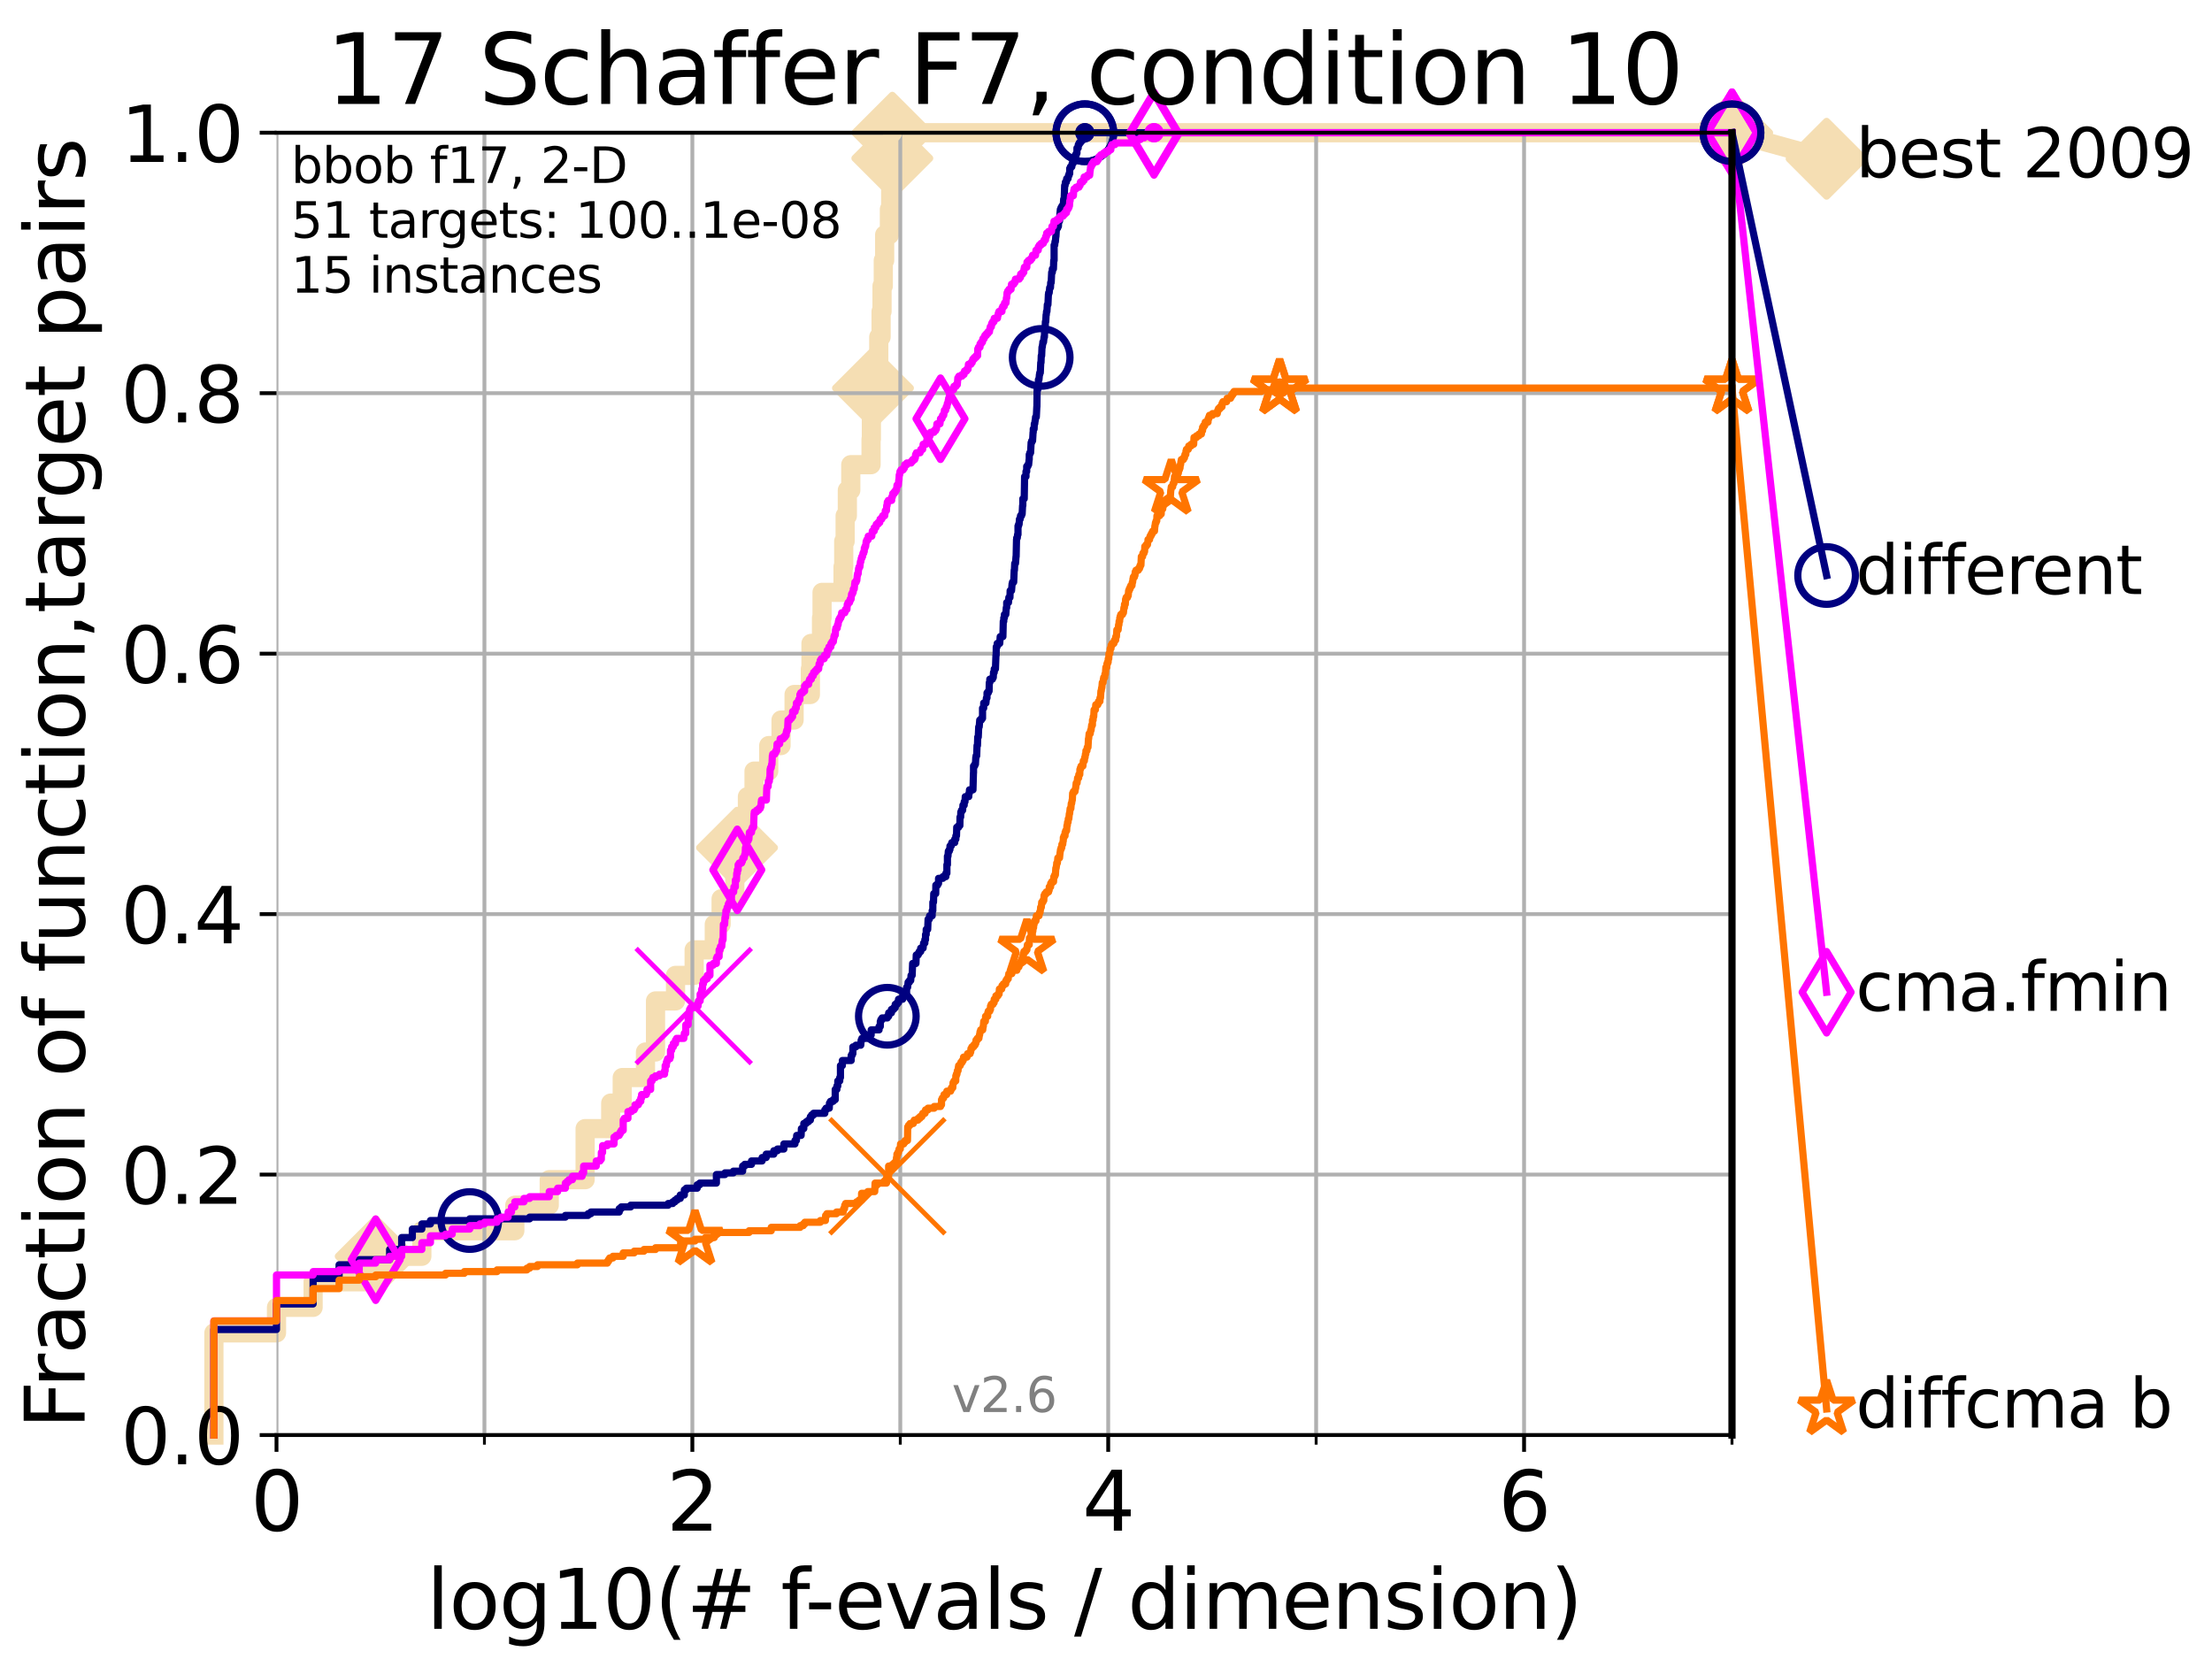 <?xml version="1.0" encoding="utf-8" standalone="no"?>
<!DOCTYPE svg PUBLIC "-//W3C//DTD SVG 1.1//EN"
  "http://www.w3.org/Graphics/SVG/1.1/DTD/svg11.dtd">
<svg height="345.6pt" version="1.1" viewBox="0 0 460.8 345.6" width="460.8pt" xmlns="http://www.w3.org/2000/svg" xmlns:xlink="http://www.w3.org/1999/xlink">
 <defs>
  <style type="text/css">*{stroke-linecap:butt;stroke-linejoin:round;}</style>
 </defs>
 <g id="figure_1">
  <g id="patch_1">
   <path d="M 0 345.6 
L 460.8 345.6 
L 460.8 0 
L 0 0 
z
" style="fill:#ffffff;"/>
  </g>
  <g id="axes_1">
   <g id="patch_2">
    <path d="M 57.6 298.944 
L 360.806 298.944 
L 360.806 27.648 
L 57.6 27.648 
z
" style="fill:#ffffff;"/>
   </g>
   <g id="line2d_1">
    <path d="M 44.561 298.944 
L 44.561 277.666 
L 57.6 277.666 
L 57.6 272.346 
L 65.227 272.346 
L 65.227 267.027 
L 78.267 267.027 
L 78.267 261.707 
L 87.876 261.707 
L 87.876 256.388 
L 107.245 256.388 
L 107.245 251.068 
L 114.419 251.068 
L 114.419 245.749 
L 121.893 245.749 
L 121.893 235.11 
L 127.227 235.11 
L 127.227 229.79 
L 129.623 229.79 
L 129.623 224.471 
L 134.464 224.471 
L 134.464 219.151 
L 136.556 219.151 
L 136.556 208.512 
L 140.725 208.512 
L 140.725 203.192 
L 144.603 203.192 
L 144.603 197.873 
L 148.801 197.873 
L 148.801 192.553 
L 150.221 192.553 
L 150.221 187.234 
L 153.072 187.234 
L 153.072 181.914 
L 153.536 181.914 
L 153.536 176.595 
L 155.13 176.595 
L 155.13 171.275 
L 155.701 171.275 
L 155.701 165.956 
L 157.081 165.956 
L 157.081 160.636 
L 160.142 160.636 
L 160.142 155.317 
L 162.705 155.317 
L 162.705 149.997 
L 165.423 149.997 
L 165.423 144.678 
L 168.817 144.678 
L 168.817 139.358 
L 168.944 139.358 
L 168.944 134.039 
L 171.137 134.039 
L 171.137 128.719 
L 171.249 128.719 
L 171.249 123.4 
L 175.62 123.4 
L 175.62 118.08 
L 175.762 118.08 
L 175.762 112.76 
L 176.058 112.76 
L 176.058 107.441 
L 176.52 107.441 
L 176.52 102.121 
L 177.233 102.121 
L 177.233 96.802 
L 181.457 96.802 
L 181.457 91.482 
L 181.522 91.482 
L 181.522 86.163 
L 181.856 86.163 
L 181.856 80.843 
L 182.346 80.843 
L 182.346 75.524 
L 183.064 75.524 
L 183.064 70.204 
L 183.547 70.204 
L 183.547 64.885 
L 183.743 64.885 
L 183.743 59.565 
L 184.006 59.565 
L 184.006 54.246 
L 184.288 54.246 
L 184.288 48.926 
L 185.279 48.926 
L 185.279 43.607 
L 185.553 43.607 
L 185.553 38.287 
L 185.73 38.287 
L 185.73 32.968 
L 185.885 32.968 
L 185.885 27.648 
L 360.806 27.648 
" style="fill:none;stroke:#f5deb3;stroke-linecap:square;stroke-width:4;"/>
   </g>
   <g id="line2d_2">
    <defs>
     <path d="M -0 7.778 
L 7.778 0 
L 0 -7.778 
L -7.778 -0 
z
" id="m5db110a650" style="stroke:#f5deb3;stroke-linejoin:miter;stroke-width:1.5;"/>
    </defs>
    <g>
     <use style="fill:#f5deb3;stroke:#f5deb3;stroke-linejoin:miter;stroke-width:1.5;" x="78.267" xlink:href="#m5db110a650" y="261.707"/>
     <use style="fill:#f5deb3;stroke:#f5deb3;stroke-linejoin:miter;stroke-width:1.5;" x="153.536" xlink:href="#m5db110a650" y="176.595"/>
     <use style="fill:#f5deb3;stroke:#f5deb3;stroke-linejoin:miter;stroke-width:1.5;" x="181.856" xlink:href="#m5db110a650" y="80.843"/>
     <use style="fill:#f5deb3;stroke:#f5deb3;stroke-linejoin:miter;stroke-width:1.5;" x="185.885" xlink:href="#m5db110a650" y="32.968"/>
     <use style="fill:#f5deb3;stroke:#f5deb3;stroke-linejoin:miter;stroke-width:1.5;" x="185.885" xlink:href="#m5db110a650" y="27.648"/>
     <use style="fill:#f5deb3;stroke:#f5deb3;stroke-linejoin:miter;stroke-width:1.5;" x="360.806" xlink:href="#m5db110a650" y="27.648"/>
    </g>
   </g>
   <g id="line2d_3">
    <path style="fill:none;stroke:#f5deb3;stroke-linecap:square;stroke-width:4;"/>
    <g/>
   </g>
   <g id="line2d_4">
    <path d="M 360.806 27.648 
L 380.515 33.074 
" style="fill:none;stroke:#f5deb3;stroke-linecap:square;stroke-width:4;"/>
    <g>
     <use style="fill:#f5deb3;stroke:#f5deb3;stroke-linejoin:miter;stroke-width:1.5;" x="360.806" xlink:href="#m5db110a650" y="27.648"/>
     <use style="fill:#f5deb3;stroke:#f5deb3;stroke-linejoin:miter;stroke-width:1.5;" x="380.515" xlink:href="#m5db110a650" y="33.074"/>
    </g>
   </g>
   <g id="matplotlib.axis_1">
    <g id="xtick_1">
     <g id="line2d_5">
      <path clip-path="url(#p8333d0476a)" d="M 57.6 298.944 
L 57.6 27.648 
" style="fill:none;stroke:#b0b0b0;stroke-linecap:square;stroke-width:0.8;"/>
     </g>
     <g id="line2d_6">
      <defs>
       <path d="M 0 0 
L 0 3.5 
" id="mc9a6825024" style="stroke:#000000;stroke-width:0.8;"/>
      </defs>
      <g>
       <use style="stroke:#000000;stroke-width:0.8;" x="57.6" xlink:href="#mc9a6825024" y="298.944"/>
      </g>
     </g>
     <g id="text_1">
      <!-- 0 -->
      <g transform="translate(52.192 318.861)scale(0.17 -0.17)">
       <defs>
        <path d="M 2034 4250 
Q 1547 4250 1301 3770 
Q 1056 3291 1056 2328 
Q 1056 1369 1301 889 
Q 1547 409 2034 409 
Q 2525 409 2770 889 
Q 3016 1369 3016 2328 
Q 3016 3291 2770 3770 
Q 2525 4250 2034 4250 
z
M 2034 4750 
Q 2819 4750 3233 4129 
Q 3647 3509 3647 2328 
Q 3647 1150 3233 529 
Q 2819 -91 2034 -91 
Q 1250 -91 836 529 
Q 422 1150 422 2328 
Q 422 3509 836 4129 
Q 1250 4750 2034 4750 
z
" id="DejaVuSans-30" transform="scale(0.016)"/>
       </defs>
       <use xlink:href="#DejaVuSans-30"/>
      </g>
     </g>
    </g>
    <g id="xtick_2">
     <g id="line2d_7">
      <path clip-path="url(#p8333d0476a)" d="M 144.23 298.944 
L 144.23 27.648 
" style="fill:none;stroke:#b0b0b0;stroke-linecap:square;stroke-width:0.8;"/>
     </g>
     <g id="line2d_8">
      <g>
       <use style="stroke:#000000;stroke-width:0.8;" x="144.23" xlink:href="#mc9a6825024" y="298.944"/>
      </g>
     </g>
     <g id="text_2">
      <!-- 2 -->
      <g transform="translate(138.822 318.861)scale(0.17 -0.17)">
       <defs>
        <path d="M 1228 531 
L 3431 531 
L 3431 0 
L 469 0 
L 469 531 
Q 828 903 1448 1529 
Q 2069 2156 2228 2338 
Q 2531 2678 2651 2914 
Q 2772 3150 2772 3378 
Q 2772 3750 2511 3984 
Q 2250 4219 1831 4219 
Q 1534 4219 1204 4116 
Q 875 4013 500 3803 
L 500 4441 
Q 881 4594 1212 4672 
Q 1544 4750 1819 4750 
Q 2544 4750 2975 4387 
Q 3406 4025 3406 3419 
Q 3406 3131 3298 2873 
Q 3191 2616 2906 2266 
Q 2828 2175 2409 1742 
Q 1991 1309 1228 531 
z
" id="DejaVuSans-32" transform="scale(0.016)"/>
       </defs>
       <use xlink:href="#DejaVuSans-32"/>
      </g>
     </g>
    </g>
    <g id="xtick_3">
     <g id="line2d_9">
      <path clip-path="url(#p8333d0476a)" d="M 230.861 298.944 
L 230.861 27.648 
" style="fill:none;stroke:#b0b0b0;stroke-linecap:square;stroke-width:0.8;"/>
     </g>
     <g id="line2d_10">
      <g>
       <use style="stroke:#000000;stroke-width:0.8;" x="230.861" xlink:href="#mc9a6825024" y="298.944"/>
      </g>
     </g>
     <g id="text_3">
      <!-- 4 -->
      <g transform="translate(225.453 318.861)scale(0.17 -0.17)">
       <defs>
        <path d="M 2419 4116 
L 825 1625 
L 2419 1625 
L 2419 4116 
z
M 2253 4666 
L 3047 4666 
L 3047 1625 
L 3713 1625 
L 3713 1100 
L 3047 1100 
L 3047 0 
L 2419 0 
L 2419 1100 
L 313 1100 
L 313 1709 
L 2253 4666 
z
" id="DejaVuSans-34" transform="scale(0.016)"/>
       </defs>
       <use xlink:href="#DejaVuSans-34"/>
      </g>
     </g>
    </g>
    <g id="xtick_4">
     <g id="line2d_11">
      <path clip-path="url(#p8333d0476a)" d="M 317.491 298.944 
L 317.491 27.648 
" style="fill:none;stroke:#b0b0b0;stroke-linecap:square;stroke-width:0.8;"/>
     </g>
     <g id="line2d_12">
      <g>
       <use style="stroke:#000000;stroke-width:0.8;" x="317.491" xlink:href="#mc9a6825024" y="298.944"/>
      </g>
     </g>
     <g id="text_4">
      <!-- 6 -->
      <g transform="translate(312.083 318.861)scale(0.17 -0.17)">
       <defs>
        <path d="M 2113 2584 
Q 1688 2584 1439 2293 
Q 1191 2003 1191 1497 
Q 1191 994 1439 701 
Q 1688 409 2113 409 
Q 2538 409 2786 701 
Q 3034 994 3034 1497 
Q 3034 2003 2786 2293 
Q 2538 2584 2113 2584 
z
M 3366 4563 
L 3366 3988 
Q 3128 4100 2886 4159 
Q 2644 4219 2406 4219 
Q 1781 4219 1451 3797 
Q 1122 3375 1075 2522 
Q 1259 2794 1537 2939 
Q 1816 3084 2150 3084 
Q 2853 3084 3261 2657 
Q 3669 2231 3669 1497 
Q 3669 778 3244 343 
Q 2819 -91 2113 -91 
Q 1303 -91 875 529 
Q 447 1150 447 2328 
Q 447 3434 972 4092 
Q 1497 4750 2381 4750 
Q 2619 4750 2861 4703 
Q 3103 4656 3366 4563 
z
" id="DejaVuSans-36" transform="scale(0.016)"/>
       </defs>
       <use xlink:href="#DejaVuSans-36"/>
      </g>
     </g>
    </g>
    <g id="xtick_5">
     <g id="line2d_13">
      <path clip-path="url(#p8333d0476a)" d="M 100.915 298.944 
L 100.915 27.648 
" style="fill:none;stroke:#b0b0b0;stroke-linecap:square;stroke-width:0.8;"/>
     </g>
     <g id="line2d_14">
      <defs>
       <path d="M 0 0 
L 0 2 
" id="m0bb738486f" style="stroke:#000000;stroke-width:0.6;"/>
      </defs>
      <g>
       <use style="stroke:#000000;stroke-width:0.6;" x="100.915" xlink:href="#m0bb738486f" y="298.944"/>
      </g>
     </g>
    </g>
    <g id="xtick_6">
     <g id="line2d_15">
      <path clip-path="url(#p8333d0476a)" d="M 187.546 298.944 
L 187.546 27.648 
" style="fill:none;stroke:#b0b0b0;stroke-linecap:square;stroke-width:0.8;"/>
     </g>
     <g id="line2d_16">
      <g>
       <use style="stroke:#000000;stroke-width:0.6;" x="187.546" xlink:href="#m0bb738486f" y="298.944"/>
      </g>
     </g>
    </g>
    <g id="xtick_7">
     <g id="line2d_17">
      <path clip-path="url(#p8333d0476a)" d="M 274.176 298.944 
L 274.176 27.648 
" style="fill:none;stroke:#b0b0b0;stroke-linecap:square;stroke-width:0.8;"/>
     </g>
     <g id="line2d_18">
      <g>
       <use style="stroke:#000000;stroke-width:0.6;" x="274.176" xlink:href="#m0bb738486f" y="298.944"/>
      </g>
     </g>
    </g>
    <g id="xtick_8">
     <g id="line2d_19">
      <path clip-path="url(#p8333d0476a)" d="M 360.806 298.944 
L 360.806 27.648 
" style="fill:none;stroke:#b0b0b0;stroke-linecap:square;stroke-width:0.8;"/>
     </g>
     <g id="line2d_20">
      <g>
       <use style="stroke:#000000;stroke-width:0.6;" x="360.806" xlink:href="#m0bb738486f" y="298.944"/>
      </g>
     </g>
    </g>
    <g id="text_5">
     <!-- log10(# f-evals / dimension) -->
     <g transform="translate(88.823 339.314)scale(0.17 -0.17)">
      <defs>
       <path d="M 603 4863 
L 1178 4863 
L 1178 0 
L 603 0 
L 603 4863 
z
" id="DejaVuSans-6c" transform="scale(0.016)"/>
       <path d="M 1959 3097 
Q 1497 3097 1228 2736 
Q 959 2375 959 1747 
Q 959 1119 1226 758 
Q 1494 397 1959 397 
Q 2419 397 2687 759 
Q 2956 1122 2956 1747 
Q 2956 2369 2687 2733 
Q 2419 3097 1959 3097 
z
M 1959 3584 
Q 2709 3584 3137 3096 
Q 3566 2609 3566 1747 
Q 3566 888 3137 398 
Q 2709 -91 1959 -91 
Q 1206 -91 779 398 
Q 353 888 353 1747 
Q 353 2609 779 3096 
Q 1206 3584 1959 3584 
z
" id="DejaVuSans-6f" transform="scale(0.016)"/>
       <path d="M 2906 1791 
Q 2906 2416 2648 2759 
Q 2391 3103 1925 3103 
Q 1463 3103 1205 2759 
Q 947 2416 947 1791 
Q 947 1169 1205 825 
Q 1463 481 1925 481 
Q 2391 481 2648 825 
Q 2906 1169 2906 1791 
z
M 3481 434 
Q 3481 -459 3084 -895 
Q 2688 -1331 1869 -1331 
Q 1566 -1331 1297 -1286 
Q 1028 -1241 775 -1147 
L 775 -588 
Q 1028 -725 1275 -790 
Q 1522 -856 1778 -856 
Q 2344 -856 2625 -561 
Q 2906 -266 2906 331 
L 2906 616 
Q 2728 306 2450 153 
Q 2172 0 1784 0 
Q 1141 0 747 490 
Q 353 981 353 1791 
Q 353 2603 747 3093 
Q 1141 3584 1784 3584 
Q 2172 3584 2450 3431 
Q 2728 3278 2906 2969 
L 2906 3500 
L 3481 3500 
L 3481 434 
z
" id="DejaVuSans-67" transform="scale(0.016)"/>
       <path d="M 794 531 
L 1825 531 
L 1825 4091 
L 703 3866 
L 703 4441 
L 1819 4666 
L 2450 4666 
L 2450 531 
L 3481 531 
L 3481 0 
L 794 0 
L 794 531 
z
" id="DejaVuSans-31" transform="scale(0.016)"/>
       <path d="M 1984 4856 
Q 1566 4138 1362 3434 
Q 1159 2731 1159 2009 
Q 1159 1288 1364 580 
Q 1569 -128 1984 -844 
L 1484 -844 
Q 1016 -109 783 600 
Q 550 1309 550 2009 
Q 550 2706 781 3412 
Q 1013 4119 1484 4856 
L 1984 4856 
z
" id="DejaVuSans-28" transform="scale(0.016)"/>
       <path d="M 3272 2816 
L 2363 2816 
L 2100 1772 
L 3016 1772 
L 3272 2816 
z
M 2803 4594 
L 2478 3297 
L 3391 3297 
L 3719 4594 
L 4219 4594 
L 3897 3297 
L 4872 3297 
L 4872 2816 
L 3775 2816 
L 3519 1772 
L 4513 1772 
L 4513 1294 
L 3397 1294 
L 3072 0 
L 2572 0 
L 2894 1294 
L 1978 1294 
L 1656 0 
L 1153 0 
L 1478 1294 
L 494 1294 
L 494 1772 
L 1594 1772 
L 1856 2816 
L 850 2816 
L 850 3297 
L 1978 3297 
L 2297 4594 
L 2803 4594 
z
" id="DejaVuSans-23" transform="scale(0.016)"/>
       <path id="DejaVuSans-20" transform="scale(0.016)"/>
       <path d="M 2375 4863 
L 2375 4384 
L 1825 4384 
Q 1516 4384 1395 4259 
Q 1275 4134 1275 3809 
L 1275 3500 
L 2222 3500 
L 2222 3053 
L 1275 3053 
L 1275 0 
L 697 0 
L 697 3053 
L 147 3053 
L 147 3500 
L 697 3500 
L 697 3744 
Q 697 4328 969 4595 
Q 1241 4863 1831 4863 
L 2375 4863 
z
" id="DejaVuSans-66" transform="scale(0.016)"/>
       <path d="M 313 2009 
L 1997 2009 
L 1997 1497 
L 313 1497 
L 313 2009 
z
" id="DejaVuSans-2d" transform="scale(0.016)"/>
       <path d="M 3597 1894 
L 3597 1613 
L 953 1613 
Q 991 1019 1311 708 
Q 1631 397 2203 397 
Q 2534 397 2845 478 
Q 3156 559 3463 722 
L 3463 178 
Q 3153 47 2828 -22 
Q 2503 -91 2169 -91 
Q 1331 -91 842 396 
Q 353 884 353 1716 
Q 353 2575 817 3079 
Q 1281 3584 2069 3584 
Q 2775 3584 3186 3129 
Q 3597 2675 3597 1894 
z
M 3022 2063 
Q 3016 2534 2758 2815 
Q 2500 3097 2075 3097 
Q 1594 3097 1305 2825 
Q 1016 2553 972 2059 
L 3022 2063 
z
" id="DejaVuSans-65" transform="scale(0.016)"/>
       <path d="M 191 3500 
L 800 3500 
L 1894 563 
L 2988 3500 
L 3597 3500 
L 2284 0 
L 1503 0 
L 191 3500 
z
" id="DejaVuSans-76" transform="scale(0.016)"/>
       <path d="M 2194 1759 
Q 1497 1759 1228 1600 
Q 959 1441 959 1056 
Q 959 750 1161 570 
Q 1363 391 1709 391 
Q 2188 391 2477 730 
Q 2766 1069 2766 1631 
L 2766 1759 
L 2194 1759 
z
M 3341 1997 
L 3341 0 
L 2766 0 
L 2766 531 
Q 2569 213 2275 61 
Q 1981 -91 1556 -91 
Q 1019 -91 701 211 
Q 384 513 384 1019 
Q 384 1609 779 1909 
Q 1175 2209 1959 2209 
L 2766 2209 
L 2766 2266 
Q 2766 2663 2505 2880 
Q 2244 3097 1772 3097 
Q 1472 3097 1187 3025 
Q 903 2953 641 2809 
L 641 3341 
Q 956 3463 1253 3523 
Q 1550 3584 1831 3584 
Q 2591 3584 2966 3190 
Q 3341 2797 3341 1997 
z
" id="DejaVuSans-61" transform="scale(0.016)"/>
       <path d="M 2834 3397 
L 2834 2853 
Q 2591 2978 2328 3040 
Q 2066 3103 1784 3103 
Q 1356 3103 1142 2972 
Q 928 2841 928 2578 
Q 928 2378 1081 2264 
Q 1234 2150 1697 2047 
L 1894 2003 
Q 2506 1872 2764 1633 
Q 3022 1394 3022 966 
Q 3022 478 2636 193 
Q 2250 -91 1575 -91 
Q 1294 -91 989 -36 
Q 684 19 347 128 
L 347 722 
Q 666 556 975 473 
Q 1284 391 1588 391 
Q 1994 391 2212 530 
Q 2431 669 2431 922 
Q 2431 1156 2273 1281 
Q 2116 1406 1581 1522 
L 1381 1569 
Q 847 1681 609 1914 
Q 372 2147 372 2553 
Q 372 3047 722 3315 
Q 1072 3584 1716 3584 
Q 2034 3584 2315 3537 
Q 2597 3491 2834 3397 
z
" id="DejaVuSans-73" transform="scale(0.016)"/>
       <path d="M 1625 4666 
L 2156 4666 
L 531 -594 
L 0 -594 
L 1625 4666 
z
" id="DejaVuSans-2f" transform="scale(0.016)"/>
       <path d="M 2906 2969 
L 2906 4863 
L 3481 4863 
L 3481 0 
L 2906 0 
L 2906 525 
Q 2725 213 2448 61 
Q 2172 -91 1784 -91 
Q 1150 -91 751 415 
Q 353 922 353 1747 
Q 353 2572 751 3078 
Q 1150 3584 1784 3584 
Q 2172 3584 2448 3432 
Q 2725 3281 2906 2969 
z
M 947 1747 
Q 947 1113 1208 752 
Q 1469 391 1925 391 
Q 2381 391 2643 752 
Q 2906 1113 2906 1747 
Q 2906 2381 2643 2742 
Q 2381 3103 1925 3103 
Q 1469 3103 1208 2742 
Q 947 2381 947 1747 
z
" id="DejaVuSans-64" transform="scale(0.016)"/>
       <path d="M 603 3500 
L 1178 3500 
L 1178 0 
L 603 0 
L 603 3500 
z
M 603 4863 
L 1178 4863 
L 1178 4134 
L 603 4134 
L 603 4863 
z
" id="DejaVuSans-69" transform="scale(0.016)"/>
       <path d="M 3328 2828 
Q 3544 3216 3844 3400 
Q 4144 3584 4550 3584 
Q 5097 3584 5394 3201 
Q 5691 2819 5691 2113 
L 5691 0 
L 5113 0 
L 5113 2094 
Q 5113 2597 4934 2840 
Q 4756 3084 4391 3084 
Q 3944 3084 3684 2787 
Q 3425 2491 3425 1978 
L 3425 0 
L 2847 0 
L 2847 2094 
Q 2847 2600 2669 2842 
Q 2491 3084 2119 3084 
Q 1678 3084 1418 2786 
Q 1159 2488 1159 1978 
L 1159 0 
L 581 0 
L 581 3500 
L 1159 3500 
L 1159 2956 
Q 1356 3278 1631 3431 
Q 1906 3584 2284 3584 
Q 2666 3584 2933 3390 
Q 3200 3197 3328 2828 
z
" id="DejaVuSans-6d" transform="scale(0.016)"/>
       <path d="M 3513 2113 
L 3513 0 
L 2938 0 
L 2938 2094 
Q 2938 2591 2744 2837 
Q 2550 3084 2163 3084 
Q 1697 3084 1428 2787 
Q 1159 2491 1159 1978 
L 1159 0 
L 581 0 
L 581 3500 
L 1159 3500 
L 1159 2956 
Q 1366 3272 1645 3428 
Q 1925 3584 2291 3584 
Q 2894 3584 3203 3211 
Q 3513 2838 3513 2113 
z
" id="DejaVuSans-6e" transform="scale(0.016)"/>
       <path d="M 513 4856 
L 1013 4856 
Q 1481 4119 1714 3412 
Q 1947 2706 1947 2009 
Q 1947 1309 1714 600 
Q 1481 -109 1013 -844 
L 513 -844 
Q 928 -128 1133 580 
Q 1338 1288 1338 2009 
Q 1338 2731 1133 3434 
Q 928 4138 513 4856 
z
" id="DejaVuSans-29" transform="scale(0.016)"/>
      </defs>
      <use xlink:href="#DejaVuSans-6c"/>
      <use x="27.783" xlink:href="#DejaVuSans-6f"/>
      <use x="88.965" xlink:href="#DejaVuSans-67"/>
      <use x="152.441" xlink:href="#DejaVuSans-31"/>
      <use x="216.064" xlink:href="#DejaVuSans-30"/>
      <use x="279.688" xlink:href="#DejaVuSans-28"/>
      <use x="318.701" xlink:href="#DejaVuSans-23"/>
      <use x="402.49" xlink:href="#DejaVuSans-20"/>
      <use x="434.277" xlink:href="#DejaVuSans-66"/>
      <use x="463.982" xlink:href="#DejaVuSans-2d"/>
      <use x="500.066" xlink:href="#DejaVuSans-65"/>
      <use x="561.59" xlink:href="#DejaVuSans-76"/>
      <use x="620.77" xlink:href="#DejaVuSans-61"/>
      <use x="682.049" xlink:href="#DejaVuSans-6c"/>
      <use x="709.832" xlink:href="#DejaVuSans-73"/>
      <use x="761.932" xlink:href="#DejaVuSans-20"/>
      <use x="793.719" xlink:href="#DejaVuSans-2f"/>
      <use x="827.41" xlink:href="#DejaVuSans-20"/>
      <use x="859.197" xlink:href="#DejaVuSans-64"/>
      <use x="922.674" xlink:href="#DejaVuSans-69"/>
      <use x="950.457" xlink:href="#DejaVuSans-6d"/>
      <use x="1047.869" xlink:href="#DejaVuSans-65"/>
      <use x="1109.393" xlink:href="#DejaVuSans-6e"/>
      <use x="1172.771" xlink:href="#DejaVuSans-73"/>
      <use x="1224.871" xlink:href="#DejaVuSans-69"/>
      <use x="1252.654" xlink:href="#DejaVuSans-6f"/>
      <use x="1313.836" xlink:href="#DejaVuSans-6e"/>
      <use x="1377.215" xlink:href="#DejaVuSans-29"/>
     </g>
    </g>
   </g>
   <g id="matplotlib.axis_2">
    <g id="ytick_1">
     <g id="line2d_21">
      <path clip-path="url(#p8333d0476a)" d="M 57.6 298.944 
L 360.806 298.944 
" style="fill:none;stroke:#b0b0b0;stroke-linecap:square;stroke-width:0.8;"/>
     </g>
     <g id="line2d_22">
      <defs>
       <path d="M 0 0 
L -3.5 0 
" id="m0d6752f111" style="stroke:#000000;stroke-width:0.8;"/>
      </defs>
      <g>
       <use style="stroke:#000000;stroke-width:0.8;" x="57.6" xlink:href="#m0d6752f111" y="298.944"/>
      </g>
     </g>
     <g id="text_6">
      <!-- 0.0 -->
      <g transform="translate(25.155 305.023)scale(0.16 -0.16)">
       <defs>
        <path d="M 684 794 
L 1344 794 
L 1344 0 
L 684 0 
L 684 794 
z
" id="DejaVuSans-2e" transform="scale(0.016)"/>
       </defs>
       <use xlink:href="#DejaVuSans-30"/>
       <use x="63.623" xlink:href="#DejaVuSans-2e"/>
       <use x="95.41" xlink:href="#DejaVuSans-30"/>
      </g>
     </g>
    </g>
    <g id="ytick_2">
     <g id="line2d_23">
      <path clip-path="url(#p8333d0476a)" d="M 57.6 244.685 
L 360.806 244.685 
" style="fill:none;stroke:#b0b0b0;stroke-linecap:square;stroke-width:0.8;"/>
     </g>
     <g id="line2d_24">
      <g>
       <use style="stroke:#000000;stroke-width:0.8;" x="57.6" xlink:href="#m0d6752f111" y="244.685"/>
      </g>
     </g>
     <g id="text_7">
      <!-- 0.2 -->
      <g transform="translate(25.155 250.764)scale(0.16 -0.16)">
       <use xlink:href="#DejaVuSans-30"/>
       <use x="63.623" xlink:href="#DejaVuSans-2e"/>
       <use x="95.41" xlink:href="#DejaVuSans-32"/>
      </g>
     </g>
    </g>
    <g id="ytick_3">
     <g id="line2d_25">
      <path clip-path="url(#p8333d0476a)" d="M 57.6 190.426 
L 360.806 190.426 
" style="fill:none;stroke:#b0b0b0;stroke-linecap:square;stroke-width:0.8;"/>
     </g>
     <g id="line2d_26">
      <g>
       <use style="stroke:#000000;stroke-width:0.8;" x="57.6" xlink:href="#m0d6752f111" y="190.426"/>
      </g>
     </g>
     <g id="text_8">
      <!-- 0.4 -->
      <g transform="translate(25.155 196.504)scale(0.16 -0.16)">
       <use xlink:href="#DejaVuSans-30"/>
       <use x="63.623" xlink:href="#DejaVuSans-2e"/>
       <use x="95.41" xlink:href="#DejaVuSans-34"/>
      </g>
     </g>
    </g>
    <g id="ytick_4">
     <g id="line2d_27">
      <path clip-path="url(#p8333d0476a)" d="M 57.6 136.166 
L 360.806 136.166 
" style="fill:none;stroke:#b0b0b0;stroke-linecap:square;stroke-width:0.8;"/>
     </g>
     <g id="line2d_28">
      <g>
       <use style="stroke:#000000;stroke-width:0.8;" x="57.6" xlink:href="#m0d6752f111" y="136.166"/>
      </g>
     </g>
     <g id="text_9">
      <!-- 0.6 -->
      <g transform="translate(25.155 142.245)scale(0.16 -0.16)">
       <use xlink:href="#DejaVuSans-30"/>
       <use x="63.623" xlink:href="#DejaVuSans-2e"/>
       <use x="95.41" xlink:href="#DejaVuSans-36"/>
      </g>
     </g>
    </g>
    <g id="ytick_5">
     <g id="line2d_29">
      <path clip-path="url(#p8333d0476a)" d="M 57.6 81.907 
L 360.806 81.907 
" style="fill:none;stroke:#b0b0b0;stroke-linecap:square;stroke-width:0.8;"/>
     </g>
     <g id="line2d_30">
      <g>
       <use style="stroke:#000000;stroke-width:0.8;" x="57.6" xlink:href="#m0d6752f111" y="81.907"/>
      </g>
     </g>
     <g id="text_10">
      <!-- 0.8 -->
      <g transform="translate(25.155 87.986)scale(0.16 -0.16)">
       <defs>
        <path d="M 2034 2216 
Q 1584 2216 1326 1975 
Q 1069 1734 1069 1313 
Q 1069 891 1326 650 
Q 1584 409 2034 409 
Q 2484 409 2743 651 
Q 3003 894 3003 1313 
Q 3003 1734 2745 1975 
Q 2488 2216 2034 2216 
z
M 1403 2484 
Q 997 2584 770 2862 
Q 544 3141 544 3541 
Q 544 4100 942 4425 
Q 1341 4750 2034 4750 
Q 2731 4750 3128 4425 
Q 3525 4100 3525 3541 
Q 3525 3141 3298 2862 
Q 3072 2584 2669 2484 
Q 3125 2378 3379 2068 
Q 3634 1759 3634 1313 
Q 3634 634 3220 271 
Q 2806 -91 2034 -91 
Q 1263 -91 848 271 
Q 434 634 434 1313 
Q 434 1759 690 2068 
Q 947 2378 1403 2484 
z
M 1172 3481 
Q 1172 3119 1398 2916 
Q 1625 2713 2034 2713 
Q 2441 2713 2670 2916 
Q 2900 3119 2900 3481 
Q 2900 3844 2670 4047 
Q 2441 4250 2034 4250 
Q 1625 4250 1398 4047 
Q 1172 3844 1172 3481 
z
" id="DejaVuSans-38" transform="scale(0.016)"/>
       </defs>
       <use xlink:href="#DejaVuSans-30"/>
       <use x="63.623" xlink:href="#DejaVuSans-2e"/>
       <use x="95.41" xlink:href="#DejaVuSans-38"/>
      </g>
     </g>
    </g>
    <g id="ytick_6">
     <g id="line2d_31">
      <path clip-path="url(#p8333d0476a)" d="M 57.6 27.648 
L 360.806 27.648 
" style="fill:none;stroke:#b0b0b0;stroke-linecap:square;stroke-width:0.8;"/>
     </g>
     <g id="line2d_32">
      <g>
       <use style="stroke:#000000;stroke-width:0.8;" x="57.6" xlink:href="#m0d6752f111" y="27.648"/>
      </g>
     </g>
     <g id="text_11">
      <!-- 1.0 -->
      <g transform="translate(25.155 33.727)scale(0.16 -0.16)">
       <use xlink:href="#DejaVuSans-31"/>
       <use x="63.623" xlink:href="#DejaVuSans-2e"/>
       <use x="95.41" xlink:href="#DejaVuSans-30"/>
      </g>
     </g>
    </g>
    <g id="text_12">
     <!-- Fraction of function,target pairs -->
     <g transform="translate(17.62 297.681)rotate(-90)scale(0.17 -0.17)">
      <defs>
       <path d="M 628 4666 
L 3309 4666 
L 3309 4134 
L 1259 4134 
L 1259 2759 
L 3109 2759 
L 3109 2228 
L 1259 2228 
L 1259 0 
L 628 0 
L 628 4666 
z
" id="DejaVuSans-46" transform="scale(0.016)"/>
       <path d="M 2631 2963 
Q 2534 3019 2420 3045 
Q 2306 3072 2169 3072 
Q 1681 3072 1420 2755 
Q 1159 2438 1159 1844 
L 1159 0 
L 581 0 
L 581 3500 
L 1159 3500 
L 1159 2956 
Q 1341 3275 1631 3429 
Q 1922 3584 2338 3584 
Q 2397 3584 2469 3576 
Q 2541 3569 2628 3553 
L 2631 2963 
z
" id="DejaVuSans-72" transform="scale(0.016)"/>
       <path d="M 3122 3366 
L 3122 2828 
Q 2878 2963 2633 3030 
Q 2388 3097 2138 3097 
Q 1578 3097 1268 2742 
Q 959 2388 959 1747 
Q 959 1106 1268 751 
Q 1578 397 2138 397 
Q 2388 397 2633 464 
Q 2878 531 3122 666 
L 3122 134 
Q 2881 22 2623 -34 
Q 2366 -91 2075 -91 
Q 1284 -91 818 406 
Q 353 903 353 1747 
Q 353 2603 823 3093 
Q 1294 3584 2113 3584 
Q 2378 3584 2631 3529 
Q 2884 3475 3122 3366 
z
" id="DejaVuSans-63" transform="scale(0.016)"/>
       <path d="M 1172 4494 
L 1172 3500 
L 2356 3500 
L 2356 3053 
L 1172 3053 
L 1172 1153 
Q 1172 725 1289 603 
Q 1406 481 1766 481 
L 2356 481 
L 2356 0 
L 1766 0 
Q 1100 0 847 248 
Q 594 497 594 1153 
L 594 3053 
L 172 3053 
L 172 3500 
L 594 3500 
L 594 4494 
L 1172 4494 
z
" id="DejaVuSans-74" transform="scale(0.016)"/>
       <path d="M 544 1381 
L 544 3500 
L 1119 3500 
L 1119 1403 
Q 1119 906 1312 657 
Q 1506 409 1894 409 
Q 2359 409 2629 706 
Q 2900 1003 2900 1516 
L 2900 3500 
L 3475 3500 
L 3475 0 
L 2900 0 
L 2900 538 
Q 2691 219 2414 64 
Q 2138 -91 1772 -91 
Q 1169 -91 856 284 
Q 544 659 544 1381 
z
M 1991 3584 
L 1991 3584 
z
" id="DejaVuSans-75" transform="scale(0.016)"/>
       <path d="M 750 794 
L 1409 794 
L 1409 256 
L 897 -744 
L 494 -744 
L 750 256 
L 750 794 
z
" id="DejaVuSans-2c" transform="scale(0.016)"/>
       <path d="M 1159 525 
L 1159 -1331 
L 581 -1331 
L 581 3500 
L 1159 3500 
L 1159 2969 
Q 1341 3281 1617 3432 
Q 1894 3584 2278 3584 
Q 2916 3584 3314 3078 
Q 3713 2572 3713 1747 
Q 3713 922 3314 415 
Q 2916 -91 2278 -91 
Q 1894 -91 1617 61 
Q 1341 213 1159 525 
z
M 3116 1747 
Q 3116 2381 2855 2742 
Q 2594 3103 2138 3103 
Q 1681 3103 1420 2742 
Q 1159 2381 1159 1747 
Q 1159 1113 1420 752 
Q 1681 391 2138 391 
Q 2594 391 2855 752 
Q 3116 1113 3116 1747 
z
" id="DejaVuSans-70" transform="scale(0.016)"/>
      </defs>
      <use xlink:href="#DejaVuSans-46"/>
      <use x="50.27" xlink:href="#DejaVuSans-72"/>
      <use x="91.383" xlink:href="#DejaVuSans-61"/>
      <use x="152.662" xlink:href="#DejaVuSans-63"/>
      <use x="207.643" xlink:href="#DejaVuSans-74"/>
      <use x="246.852" xlink:href="#DejaVuSans-69"/>
      <use x="274.635" xlink:href="#DejaVuSans-6f"/>
      <use x="335.816" xlink:href="#DejaVuSans-6e"/>
      <use x="399.195" xlink:href="#DejaVuSans-20"/>
      <use x="430.982" xlink:href="#DejaVuSans-6f"/>
      <use x="492.164" xlink:href="#DejaVuSans-66"/>
      <use x="527.369" xlink:href="#DejaVuSans-20"/>
      <use x="559.156" xlink:href="#DejaVuSans-66"/>
      <use x="594.361" xlink:href="#DejaVuSans-75"/>
      <use x="657.74" xlink:href="#DejaVuSans-6e"/>
      <use x="721.119" xlink:href="#DejaVuSans-63"/>
      <use x="776.1" xlink:href="#DejaVuSans-74"/>
      <use x="815.309" xlink:href="#DejaVuSans-69"/>
      <use x="843.092" xlink:href="#DejaVuSans-6f"/>
      <use x="904.273" xlink:href="#DejaVuSans-6e"/>
      <use x="967.652" xlink:href="#DejaVuSans-2c"/>
      <use x="999.439" xlink:href="#DejaVuSans-74"/>
      <use x="1038.648" xlink:href="#DejaVuSans-61"/>
      <use x="1099.928" xlink:href="#DejaVuSans-72"/>
      <use x="1139.291" xlink:href="#DejaVuSans-67"/>
      <use x="1202.768" xlink:href="#DejaVuSans-65"/>
      <use x="1264.291" xlink:href="#DejaVuSans-74"/>
      <use x="1303.5" xlink:href="#DejaVuSans-20"/>
      <use x="1335.287" xlink:href="#DejaVuSans-70"/>
      <use x="1398.764" xlink:href="#DejaVuSans-61"/>
      <use x="1460.043" xlink:href="#DejaVuSans-69"/>
      <use x="1487.826" xlink:href="#DejaVuSans-72"/>
      <use x="1528.939" xlink:href="#DejaVuSans-73"/>
     </g>
    </g>
   </g>
   <g id="line2d_33">
    <defs>
     <path d="M 0 1.5 
C 0.398 1.5 0.779 1.342 1.061 1.061 
C 1.342 0.779 1.5 0.398 1.5 0 
C 1.5 -0.398 1.342 -0.779 1.061 -1.061 
C 0.779 -1.342 0.398 -1.5 0 -1.5 
C -0.398 -1.5 -0.779 -1.342 -1.061 -1.061 
C -1.342 -0.779 -1.5 -0.398 -1.5 0 
C -1.5 0.398 -1.342 0.779 -1.061 1.061 
C -0.779 1.342 -0.398 1.5 0 1.5 
z
" id="m3cf9bfb80a" style="stroke:#f5deb3;"/>
    </defs>
    <g>
     <use style="fill:#f5deb3;stroke:#f5deb3;" x="185.885" xlink:href="#m3cf9bfb80a" y="27.648"/>
     <use style="fill:#f5deb3;stroke:#f5deb3;" x="185.885" xlink:href="#m3cf9bfb80a" y="27.648"/>
    </g>
   </g>
   <g id="line2d_34">
    <defs>
     <path d="M 0 1.5 
C 0.398 1.5 0.779 1.342 1.061 1.061 
C 1.342 0.779 1.5 0.398 1.5 0 
C 1.5 -0.398 1.342 -0.779 1.061 -1.061 
C 0.779 -1.342 0.398 -1.5 0 -1.5 
C -0.398 -1.5 -0.779 -1.342 -1.061 -1.061 
C -1.342 -0.779 -1.5 -0.398 -1.5 0 
C -1.5 0.398 -1.342 0.779 -1.061 1.061 
C -0.779 1.342 -0.398 1.5 0 1.5 
z
" id="madb3f6fb0e" style="stroke:#000080;"/>
    </defs>
    <g>
     <use style="fill:#000080;stroke:#000080;" x="225.994" xlink:href="#madb3f6fb0e" y="27.648"/>
     <use style="fill:#000080;stroke:#000080;" x="225.994" xlink:href="#madb3f6fb0e" y="27.648"/>
    </g>
   </g>
   <g id="line2d_35">
    <path d="M 44.561 298.944 
L 44.561 276.957 
L 57.6 276.957 
L 57.6 271.637 
L 65.227 271.637 
L 65.227 266.318 
L 70.639 266.318 
L 70.639 263.48 
L 74.837 263.48 
L 74.837 262.417 
L 81.166 262.417 
L 81.166 260.289 
L 83.678 260.289 
L 83.678 257.806 
L 85.894 257.806 
L 85.894 256.033 
L 87.876 256.033 
L 87.876 254.969 
L 89.669 254.969 
L 89.669 254.26 
L 97.858 254.26 
L 97.858 253.905 
L 110.336 253.905 
L 110.336 253.551 
L 117.772 253.551 
L 117.772 253.196 
L 122.5 253.196 
L 122.5 252.841 
L 123.088 252.841 
L 123.088 252.487 
L 128.999 252.487 
L 128.999 251.778 
L 129.417 251.778 
L 129.417 251.423 
L 131.378 251.423 
L 131.378 251.068 
L 139.191 251.068 
L 139.191 250.714 
L 140.15 250.714 
L 140.15 250.359 
L 140.612 250.359 
L 140.612 250.004 
L 141.062 250.004 
L 141.062 249.65 
L 141.718 249.65 
L 141.718 248.94 
L 142.559 248.94 
L 142.559 247.877 
L 142.966 247.877 
L 142.966 247.522 
L 145.238 247.522 
L 145.238 246.813 
L 145.765 246.813 
L 145.765 246.458 
L 149.238 246.458 
L 149.238 244.685 
L 151.024 244.685 
L 151.024 244.33 
L 152.776 244.33 
L 152.776 243.976 
L 154.704 243.976 
L 154.704 242.912 
L 155.13 242.912 
L 155.13 242.557 
L 156.551 242.557 
L 156.551 241.848 
L 158.761 241.848 
L 158.761 241.138 
L 159.61 241.138 
L 159.61 240.429 
L 161.202 240.429 
L 161.202 239.72 
L 161.95 239.72 
L 161.95 239.365 
L 163.294 239.365 
L 163.294 238.301 
L 165.605 238.301 
L 165.605 237.592 
L 165.904 237.592 
L 165.964 236.528 
L 166.888 236.528 
L 166.945 235.11 
L 167.444 235.11 
L 167.444 234.046 
L 167.931 234.046 
L 167.931 233.691 
L 168.405 233.691 
L 168.405 233.336 
L 168.817 233.336 
L 168.817 232.627 
L 169.07 232.627 
L 169.07 232.273 
L 169.467 232.273 
L 169.467 231.918 
L 171.822 231.918 
L 171.822 231.209 
L 172.08 231.209 
L 172.08 230.854 
L 172.753 230.854 
L 172.794 229.79 
L 172.999 229.79 
L 172.999 229.435 
L 173.561 229.435 
L 173.561 229.081 
L 173.992 229.081 
L 173.992 226.953 
L 174.336 226.953 
L 174.336 226.244 
L 174.525 226.244 
L 174.525 225.18 
L 174.934 225.18 
L 174.934 224.471 
L 175.081 224.471 
L 175.081 221.988 
L 175.478 221.988 
L 175.478 220.924 
L 177.315 220.924 
L 177.315 219.86 
L 177.508 219.86 
L 177.508 219.506 
L 177.668 219.506 
L 177.668 218.087 
L 178.293 218.087 
L 178.293 217.733 
L 179.311 217.733 
L 179.398 216.669 
L 179.543 216.669 
L 179.543 216.314 
L 180.524 216.314 
L 180.524 215.959 
L 180.715 215.959 
L 180.715 215.605 
L 181.483 215.605 
L 181.483 214.541 
L 183.123 214.541 
L 183.123 213.832 
L 183.383 213.832 
L 183.383 212.768 
L 183.5 212.768 
L 183.5 212.413 
L 183.755 212.413 
L 183.755 212.058 
L 184.85 212.058 
L 184.85 211.704 
L 185.13 211.704 
L 185.13 210.994 
L 185.699 210.994 
L 185.699 210.285 
L 186.17 210.285 
L 186.17 209.931 
L 186.491 209.931 
L 186.491 209.221 
L 186.885 209.221 
L 186.885 208.867 
L 187.175 208.867 
L 187.175 208.157 
L 188.038 208.157 
L 188.038 207.448 
L 188.58 207.448 
L 188.58 206.739 
L 188.862 206.739 
L 188.862 205.675 
L 189.072 205.675 
L 189.175 204.611 
L 189.449 204.611 
L 189.449 204.256 
L 189.719 204.256 
L 189.786 203.192 
L 190.019 203.192 
L 190.117 200.71 
L 190.81 200.71 
L 190.873 198.937 
L 191.279 198.937 
L 191.279 198.582 
L 191.478 198.582 
L 191.478 198.228 
L 191.796 198.228 
L 191.796 197.518 
L 192.299 197.518 
L 192.401 196.454 
L 192.661 196.454 
L 192.661 195.745 
L 192.804 195.745 
L 192.804 194.681 
L 192.946 194.681 
L 192.946 193.617 
L 193.254 193.617 
L 193.337 191.49 
L 193.598 191.49 
L 193.652 190.78 
L 194.188 190.78 
L 194.188 189.716 
L 194.32 189.716 
L 194.333 187.943 
L 194.464 187.943 
L 194.516 186.17 
L 194.927 186.17 
L 194.952 184.397 
L 195.329 184.397 
L 195.329 184.042 
L 195.515 184.042 
L 195.515 182.978 
L 196.416 182.978 
L 196.416 182.624 
L 197.04 182.624 
L 197.04 181.914 
L 197.254 181.914 
L 197.254 180.141 
L 197.366 180.141 
L 197.366 178.368 
L 197.478 178.368 
L 197.555 177.304 
L 197.764 177.304 
L 197.764 176.949 
L 197.895 176.949 
L 197.895 176.24 
L 198.153 176.24 
L 198.153 175.886 
L 198.271 175.886 
L 198.271 175.531 
L 198.888 175.531 
L 198.888 174.822 
L 199.123 174.822 
L 199.123 174.112 
L 199.255 174.112 
L 199.305 172.339 
L 199.694 172.339 
L 199.694 171.985 
L 199.958 171.985 
L 199.988 170.211 
L 200.123 170.211 
L 200.152 169.147 
L 200.296 169.147 
L 200.296 168.793 
L 200.533 168.793 
L 200.599 167.729 
L 200.86 167.729 
L 200.86 167.02 
L 201.026 167.02 
L 201.081 165.956 
L 201.809 165.956 
L 201.844 165.246 
L 201.932 165.246 
L 201.958 164.537 
L 202.687 164.537 
L 202.788 160.991 
L 202.805 160.991 
L 202.805 159.572 
L 203.045 159.572 
L 203.045 159.218 
L 203.202 159.218 
L 203.275 157.799 
L 203.332 157.799 
L 203.332 157.445 
L 203.462 157.445 
L 203.534 155.317 
L 203.622 155.317 
L 203.678 153.544 
L 203.79 153.544 
L 203.885 151.416 
L 203.987 151.416 
L 204.097 149.997 
L 204.437 149.997 
L 204.437 149.643 
L 204.681 149.643 
L 204.681 147.515 
L 204.921 147.515 
L 204.921 146.451 
L 205.386 146.451 
L 205.488 145.387 
L 205.61 145.387 
L 205.618 144.323 
L 205.882 144.323 
L 205.882 143.968 
L 206.045 143.968 
L 206.087 142.195 
L 206.192 142.195 
L 206.192 141.486 
L 206.749 141.486 
L 206.749 141.131 
L 206.918 141.131 
L 206.965 140.067 
L 207.118 140.067 
L 207.118 139.358 
L 207.369 139.358 
L 207.474 136.521 
L 207.513 136.521 
L 207.539 134.748 
L 207.707 134.748 
L 207.739 134.039 
L 208.259 134.039 
L 208.359 132.62 
L 208.923 132.62 
L 209.001 129.428 
L 209.103 129.428 
L 209.103 128.719 
L 209.234 128.719 
L 209.234 128.01 
L 209.523 128.01 
L 209.628 126.591 
L 209.715 126.591 
L 209.715 125.527 
L 210.082 125.527 
L 210.161 124.463 
L 210.392 124.463 
L 210.431 123.045 
L 210.724 123.045 
L 210.833 121.626 
L 210.915 121.626 
L 210.915 121.272 
L 211.168 121.272 
L 211.275 118.789 
L 211.323 118.789 
L 211.387 117.371 
L 211.545 117.371 
L 211.655 115.952 
L 211.681 115.952 
L 211.759 112.406 
L 211.795 112.406 
L 211.795 112.051 
L 211.919 112.051 
L 211.981 111.342 
L 212.068 111.342 
L 212.068 109.569 
L 212.19 109.569 
L 212.19 109.214 
L 212.302 109.214 
L 212.367 108.15 
L 212.522 108.15 
L 212.587 107.441 
L 212.805 107.441 
L 212.805 107.086 
L 212.932 107.086 
L 213.024 105.313 
L 213.073 105.313 
L 213.073 103.895 
L 213.366 103.895 
L 213.442 99.284 
L 213.729 99.284 
L 213.729 98.22 
L 213.879 98.22 
L 213.879 97.157 
L 214.118 97.157 
L 214.118 96.802 
L 214.282 96.802 
L 214.382 95.738 
L 214.405 95.738 
L 214.414 94.674 
L 214.522 94.674 
L 214.522 94.319 
L 214.691 94.319 
L 214.802 92.192 
L 214.921 92.192 
L 214.921 91.837 
L 215.104 91.837 
L 215.208 90.064 
L 215.243 90.064 
L 215.243 89.355 
L 215.423 89.355 
L 215.466 88.291 
L 215.551 88.291 
L 215.636 87.581 
L 215.665 87.581 
L 215.729 86.872 
L 215.883 86.872 
L 215.987 84.744 
L 216.004 84.744 
L 216.05 81.198 
L 216.177 81.198 
L 216.222 80.134 
L 216.304 80.134 
L 216.325 79.07 
L 216.438 79.07 
L 216.535 78.006 
L 216.596 78.006 
L 216.596 77.652 
L 216.712 77.652 
L 216.807 75.524 
L 216.863 75.524 
L 216.914 74.105 
L 216.993 74.105 
L 217.067 72.332 
L 217.118 72.332 
L 217.208 71.623 
L 217.239 71.623 
L 217.239 71.268 
L 217.386 71.268 
L 217.493 70.204 
L 217.57 70.204 
L 217.596 69.14 
L 217.695 69.14 
L 217.775 67.013 
L 217.846 67.013 
L 217.921 65.594 
L 217.962 65.594 
L 218.011 64.885 
L 218.096 64.885 
L 218.178 63.466 
L 218.303 63.466 
L 218.401 61.338 
L 218.449 61.338 
L 218.449 60.984 
L 218.568 60.984 
L 218.666 59.92 
L 218.831 59.92 
L 218.88 58.856 
L 218.983 58.856 
L 219.082 56.728 
L 219.222 56.728 
L 219.222 56.019 
L 219.448 56.019 
L 219.51 54.246 
L 219.589 54.246 
L 219.589 51.054 
L 219.719 51.054 
L 219.773 50.345 
L 219.851 50.345 
L 219.942 49.281 
L 219.972 49.281 
L 220.079 47.508 
L 220.328 47.508 
L 220.328 47.153 
L 220.485 47.153 
L 220.531 46.089 
L 220.712 46.089 
L 220.822 44.316 
L 220.828 44.316 
L 220.895 43.607 
L 221.029 43.607 
L 221.029 43.252 
L 221.222 43.252 
L 221.222 42.897 
L 221.484 42.897 
L 221.585 41.479 
L 221.687 41.479 
L 221.788 38.642 
L 221.882 38.642 
L 221.942 37.932 
L 222.15 37.932 
L 222.206 37.223 
L 222.487 37.223 
L 222.587 36.514 
L 222.715 36.514 
L 222.715 36.159 
L 222.837 36.159 
L 222.837 35.095 
L 222.997 35.095 
L 222.997 34.741 
L 223.281 34.741 
L 223.348 34.031 
L 223.557 34.031 
L 223.557 32.968 
L 223.783 32.968 
L 223.783 32.613 
L 224.029 32.613 
L 224.029 32.258 
L 224.222 32.258 
L 224.222 31.904 
L 224.35 31.904 
L 224.35 30.84 
L 224.607 30.84 
L 224.625 30.13 
L 224.802 30.13 
L 224.802 29.776 
L 225.06 29.776 
L 225.06 29.421 
L 225.335 29.421 
L 225.335 29.067 
L 225.796 29.067 
L 225.887 28.357 
L 225.994 28.357 
L 225.994 27.648 
L 360.806 27.648 
L 360.806 27.648 
" style="fill:none;stroke:#000080;stroke-linecap:square;stroke-width:1.5;"/>
   </g>
   <g id="line2d_36">
    <defs>
     <path d="M 0 6 
C 1.591 6 3.117 5.368 4.243 4.243 
C 5.368 3.117 6 1.591 6 0 
C 6 -1.591 5.368 -3.117 4.243 -4.243 
C 3.117 -5.368 1.591 -6 0 -6 
C -1.591 -6 -3.117 -5.368 -4.243 -4.243 
C -5.368 -3.117 -6 -1.591 -6 0 
C -6 1.591 -5.368 3.117 -4.243 4.243 
C -3.117 5.368 -1.591 6 0 6 
z
" id="m63bbf88fca" style="stroke:#000080;stroke-width:1.5;"/>
    </defs>
    <g>
     <use style="fill-opacity:0;stroke:#000080;stroke-width:1.5;" x="97.858" xlink:href="#m63bbf88fca" y="254.26"/>
     <use style="fill-opacity:0;stroke:#000080;stroke-width:1.5;" x="184.85" xlink:href="#m63bbf88fca" y="211.704"/>
     <use style="fill-opacity:0;stroke:#000080;stroke-width:1.5;" x="216.898" xlink:href="#m63bbf88fca" y="74.46"/>
     <use style="fill-opacity:0;stroke:#000080;stroke-width:1.5;" x="225.994" xlink:href="#m63bbf88fca" y="27.648"/>
     <use style="fill-opacity:0;stroke:#000080;stroke-width:1.5;" x="225.994" xlink:href="#m63bbf88fca" y="27.648"/>
     <use style="fill-opacity:0;stroke:#000080;stroke-width:1.5;" x="360.806" xlink:href="#m63bbf88fca" y="27.648"/>
    </g>
   </g>
   <g id="line2d_37">
    <path style="fill:none;stroke:#000080;stroke-linecap:square;stroke-width:1.5;"/>
    <g/>
   </g>
   <g id="line2d_38">
    <defs>
     <path d="M 0 1.5 
C 0.398 1.5 0.779 1.342 1.061 1.061 
C 1.342 0.779 1.5 0.398 1.5 0 
C 1.5 -0.398 1.342 -0.779 1.061 -1.061 
C 0.779 -1.342 0.398 -1.5 0 -1.5 
C -0.398 -1.5 -0.779 -1.342 -1.061 -1.061 
C -1.342 -0.779 -1.5 -0.398 -1.5 0 
C -1.5 0.398 -1.342 0.779 -1.061 1.061 
C -0.779 1.342 -0.398 1.5 0 1.5 
z
" id="mda36eac70f" style="stroke:#ff00ff;"/>
    </defs>
    <g>
     <use style="fill:#ff00ff;stroke:#ff00ff;" x="240.399" xlink:href="#mda36eac70f" y="27.648"/>
     <use style="fill:#ff00ff;stroke:#ff00ff;" x="240.399" xlink:href="#mda36eac70f" y="27.648"/>
    </g>
   </g>
   <g id="line2d_39">
    <path d="M 44.561 298.944 
L 44.561 275.183 
L 57.6 275.183 
L 57.6 265.608 
L 65.227 265.608 
L 65.227 264.899 
L 70.639 264.899 
L 70.639 264.544 
L 74.837 264.544 
L 74.837 263.126 
L 78.267 263.126 
L 78.267 262.417 
L 81.166 262.417 
L 81.166 261.707 
L 83.678 261.707 
L 83.678 260.289 
L 87.876 260.289 
L 87.876 258.87 
L 89.669 258.87 
L 89.669 257.452 
L 92.812 257.452 
L 92.812 257.097 
L 94.206 257.097 
L 94.206 256.033 
L 97.858 256.033 
L 97.858 255.324 
L 99.95 255.324 
L 99.95 254.969 
L 100.915 254.969 
L 100.915 254.615 
L 103.544 254.615 
L 103.544 253.905 
L 104.345 253.905 
L 104.345 253.551 
L 105.851 253.551 
L 105.851 252.487 
L 106.561 252.487 
L 106.561 251.423 
L 107.245 251.423 
L 107.245 250.359 
L 109.159 250.359 
L 109.159 249.65 
L 110.336 249.65 
L 110.336 249.295 
L 114.419 249.295 
L 114.419 248.231 
L 116.17 248.231 
L 116.17 247.522 
L 117.772 247.522 
L 117.772 246.458 
L 118.152 246.458 
L 118.152 246.103 
L 118.525 246.103 
L 118.525 245.749 
L 119.248 245.749 
L 119.248 245.039 
L 121.266 245.039 
L 121.266 244.33 
L 121.582 244.33 
L 121.582 242.912 
L 124.211 242.912 
L 124.211 241.848 
L 125.012 241.848 
L 125.012 241.493 
L 125.271 241.493 
L 125.271 240.075 
L 125.527 240.075 
L 125.527 238.656 
L 126.517 238.656 
L 126.517 238.301 
L 127.911 238.301 
L 127.911 236.883 
L 128.354 236.883 
L 128.354 236.528 
L 128.999 236.528 
L 128.999 236.174 
L 129.209 236.174 
L 129.209 235.819 
L 129.417 235.819 
L 129.417 235.464 
L 129.826 235.464 
L 129.826 233.336 
L 130.027 233.336 
L 130.027 232.982 
L 130.811 232.982 
L 130.811 231.563 
L 131.564 231.563 
L 131.564 231.209 
L 132.109 231.209 
L 132.109 230.854 
L 132.287 230.854 
L 132.287 230.145 
L 132.984 230.145 
L 132.984 229.79 
L 133.154 229.79 
L 133.154 229.435 
L 133.49 229.435 
L 133.49 228.726 
L 133.656 228.726 
L 133.656 228.017 
L 134.621 228.017 
L 134.621 227.662 
L 134.777 227.662 
L 134.777 226.953 
L 135.539 226.953 
L 135.539 225.18 
L 135.835 225.18 
L 135.835 224.825 
L 135.981 224.825 
L 135.981 224.471 
L 136.556 224.471 
L 136.556 224.116 
L 137.386 224.116 
L 137.386 223.761 
L 138.439 223.761 
L 138.439 223.052 
L 138.566 223.052 
L 138.566 221.988 
L 138.819 221.988 
L 138.819 221.279 
L 138.944 221.279 
L 138.944 220.924 
L 139.068 220.924 
L 139.068 220.57 
L 139.556 220.57 
L 139.556 220.215 
L 139.677 220.215 
L 139.677 218.796 
L 139.915 218.796 
L 139.915 218.087 
L 140.266 218.087 
L 140.266 217.378 
L 140.725 217.378 
L 140.725 216.669 
L 140.951 216.669 
L 140.951 216.314 
L 142.456 216.314 
L 142.559 215.25 
L 142.865 215.25 
L 142.865 213.477 
L 143.364 213.477 
L 143.364 212.058 
L 143.56 212.058 
L 143.657 210.285 
L 143.85 210.285 
L 143.85 209.931 
L 144.51 209.931 
L 144.51 209.576 
L 145.415 209.576 
L 145.503 208.512 
L 145.852 208.512 
L 145.852 207.093 
L 146.109 207.093 
L 146.194 206.03 
L 146.362 206.03 
L 146.362 204.966 
L 146.53 204.966 
L 146.53 204.256 
L 146.86 204.256 
L 146.86 203.902 
L 147.344 203.902 
L 147.344 203.192 
L 147.894 203.192 
L 147.894 201.065 
L 148.578 201.065 
L 148.578 200.71 
L 149.238 200.71 
L 149.238 199.646 
L 149.382 199.646 
L 149.382 199.291 
L 149.806 199.291 
L 149.806 197.873 
L 150.015 197.873 
L 150.084 197.164 
L 150.357 197.164 
L 150.425 196.1 
L 150.493 196.1 
L 150.493 195.745 
L 150.627 195.745 
L 150.694 192.553 
L 150.959 192.553 
L 151.024 191.135 
L 151.155 191.135 
L 151.22 189.716 
L 151.414 189.716 
L 151.478 189.007 
L 151.669 189.007 
L 151.732 188.298 
L 151.92 188.298 
L 151.92 187.943 
L 152.169 187.943 
L 152.169 187.589 
L 152.353 187.589 
L 152.414 185.815 
L 152.835 185.815 
L 152.895 184.751 
L 153.189 184.751 
L 153.189 183.333 
L 153.421 183.333 
L 153.479 181.914 
L 153.594 181.914 
L 153.594 181.205 
L 153.764 181.205 
L 153.764 180.141 
L 153.99 180.141 
L 153.99 179.787 
L 154.487 179.787 
L 154.487 179.432 
L 154.65 179.432 
L 154.758 178.723 
L 155.024 178.723 
L 155.13 178.013 
L 155.235 178.013 
L 155.288 176.595 
L 155.392 176.595 
L 155.444 175.886 
L 155.547 175.886 
L 155.599 175.176 
L 155.854 175.176 
L 155.854 174.822 
L 156.005 174.822 
L 156.106 173.403 
L 156.551 173.403 
L 156.599 172.694 
L 156.745 172.694 
L 156.745 172.339 
L 156.985 172.339 
L 157.081 169.502 
L 157.128 169.502 
L 157.128 169.147 
L 157.596 169.147 
L 157.596 168.793 
L 158.053 168.793 
L 158.053 168.438 
L 158.366 168.438 
L 158.366 168.084 
L 158.498 168.084 
L 158.586 167.02 
L 158.63 167.02 
L 158.63 166.665 
L 159.652 166.665 
L 159.734 164.183 
L 159.776 164.183 
L 159.776 163.828 
L 160.021 163.828 
L 160.062 162.764 
L 160.263 162.764 
L 160.303 162.055 
L 160.383 162.055 
L 160.423 160.282 
L 160.502 160.282 
L 160.502 159.927 
L 160.66 159.927 
L 160.738 159.218 
L 160.817 159.218 
L 160.894 157.445 
L 160.972 157.445 
L 160.972 157.09 
L 161.43 157.09 
L 161.43 156.735 
L 161.617 156.735 
L 161.617 156.381 
L 161.803 156.381 
L 161.877 154.962 
L 162.421 154.962 
L 162.528 153.898 
L 163.192 153.898 
L 163.192 153.544 
L 163.532 153.544 
L 163.532 153.189 
L 163.766 153.189 
L 163.8 152.48 
L 163.899 152.48 
L 163.899 152.125 
L 164.064 152.125 
L 164.162 149.997 
L 164.549 149.997 
L 164.549 149.643 
L 164.866 149.643 
L 164.866 149.288 
L 165.115 149.288 
L 165.115 148.224 
L 165.635 148.224 
L 165.665 147.515 
L 165.874 147.515 
L 165.904 146.451 
L 166.287 146.451 
L 166.374 145.742 
L 166.633 145.742 
L 166.633 144.678 
L 166.804 144.678 
L 166.804 144.323 
L 167.224 144.323 
L 167.224 143.968 
L 167.608 143.968 
L 167.608 142.904 
L 167.877 142.904 
L 167.877 142.55 
L 168.457 142.55 
L 168.535 141.841 
L 168.663 141.841 
L 168.663 141.486 
L 169.019 141.486 
L 169.095 140.777 
L 169.418 140.777 
L 169.492 140.067 
L 169.832 140.067 
L 169.832 139.713 
L 170.143 139.713 
L 170.143 139.358 
L 170.542 139.358 
L 170.635 138.294 
L 170.842 138.294 
L 170.865 137.585 
L 171.069 137.585 
L 171.069 137.23 
L 171.691 137.23 
L 171.735 136.521 
L 172.251 136.521 
L 172.335 135.457 
L 172.629 135.457 
L 172.691 134.748 
L 173.08 134.748 
L 173.101 134.039 
L 173.322 134.039 
L 173.322 133.684 
L 173.601 133.684 
L 173.68 132.975 
L 173.719 132.975 
L 173.719 132.62 
L 173.836 132.62 
L 173.836 132.265 
L 174.011 132.265 
L 174.049 131.202 
L 174.126 131.202 
L 174.126 130.847 
L 174.412 130.847 
L 174.469 130.138 
L 174.6 130.138 
L 174.656 129.428 
L 174.749 129.428 
L 174.749 129.074 
L 174.934 129.074 
L 174.934 128.719 
L 175.154 128.719 
L 175.154 128.364 
L 175.298 128.364 
L 175.334 127.655 
L 175.989 127.655 
L 175.989 127.301 
L 176.128 127.301 
L 176.128 126.946 
L 176.436 126.946 
L 176.503 125.882 
L 176.672 125.882 
L 176.672 125.527 
L 176.971 125.527 
L 176.971 125.173 
L 177.103 125.173 
L 177.103 124.818 
L 177.298 124.818 
L 177.395 123.754 
L 177.572 123.754 
L 177.572 123.4 
L 177.731 123.4 
L 177.763 122.69 
L 177.952 122.69 
L 178.046 121.626 
L 178.092 121.626 
L 178.092 121.272 
L 178.355 121.272 
L 178.355 120.917 
L 178.492 120.917 
L 178.583 119.853 
L 178.644 119.853 
L 178.644 119.499 
L 178.779 119.499 
L 178.854 118.435 
L 178.958 118.435 
L 178.958 118.08 
L 179.136 118.08 
L 179.238 117.016 
L 179.326 117.016 
L 179.413 116.307 
L 179.529 116.307 
L 179.529 115.952 
L 179.686 115.952 
L 179.772 115.243 
L 179.928 115.243 
L 179.928 114.888 
L 180.04 114.888 
L 180.054 114.179 
L 180.194 114.179 
L 180.194 113.824 
L 180.332 113.824 
L 180.442 112.76 
L 180.593 112.76 
L 180.593 112.406 
L 180.863 112.406 
L 180.876 111.697 
L 181.613 111.697 
L 181.715 110.633 
L 182.109 110.633 
L 182.109 109.923 
L 182.445 109.923 
L 182.543 109.214 
L 182.908 109.214 
L 182.908 108.859 
L 183.265 108.859 
L 183.336 108.15 
L 183.686 108.15 
L 183.686 107.796 
L 183.87 107.796 
L 183.87 107.441 
L 184.299 107.441 
L 184.389 106.732 
L 184.422 106.732 
L 184.422 106.377 
L 184.665 106.377 
L 184.719 105.313 
L 184.796 105.313 
L 184.839 104.604 
L 185.044 104.604 
L 185.044 104.249 
L 185.751 104.249 
L 185.761 103.54 
L 185.905 103.54 
L 185.967 102.831 
L 186.281 102.831 
L 186.281 102.476 
L 186.551 102.476 
L 186.551 102.121 
L 186.758 102.121 
L 186.866 101.058 
L 187.137 101.058 
L 187.233 99.994 
L 187.271 99.994 
L 187.328 98.93 
L 187.404 98.93 
L 187.48 98.22 
L 187.686 98.22 
L 187.686 97.866 
L 188.165 97.866 
L 188.165 97.511 
L 188.401 97.511 
L 188.463 96.802 
L 188.906 96.802 
L 188.906 96.447 
L 189.82 96.447 
L 189.82 96.093 
L 190.126 96.093 
L 190.126 95.738 
L 190.547 95.738 
L 190.547 95.383 
L 190.683 95.383 
L 190.731 94.674 
L 190.905 94.674 
L 190.905 94.319 
L 191.668 94.319 
L 191.668 93.965 
L 191.826 93.965 
L 191.826 93.61 
L 192.204 93.61 
L 192.307 92.546 
L 192.924 92.546 
L 193.03 91.837 
L 193.114 91.837 
L 193.114 91.482 
L 193.344 91.482 
L 193.344 91.128 
L 193.591 91.128 
L 193.591 90.773 
L 193.754 90.773 
L 193.835 90.064 
L 194.568 90.064 
L 194.568 89.709 
L 194.914 89.709 
L 194.914 89.355 
L 195.091 89.355 
L 195.173 88.291 
L 195.814 88.291 
L 195.923 87.227 
L 196.216 87.227 
L 196.216 86.872 
L 196.352 86.872 
L 196.352 86.517 
L 196.592 86.517 
L 196.685 85.808 
L 196.737 85.808 
L 196.737 85.454 
L 197.006 85.454 
L 197.114 84.744 
L 197.266 84.744 
L 197.344 84.035 
L 197.455 84.035 
L 197.555 83.326 
L 197.621 83.326 
L 197.621 82.971 
L 197.737 82.971 
L 197.824 81.907 
L 197.97 81.907 
L 197.97 81.553 
L 198.116 81.553 
L 198.116 81.198 
L 198.645 81.198 
L 198.723 80.489 
L 199.159 80.489 
L 199.159 80.134 
L 199.426 80.134 
L 199.536 78.715 
L 199.753 78.715 
L 199.753 78.361 
L 200.415 78.361 
L 200.415 78.006 
L 200.832 78.006 
L 200.925 77.297 
L 201.359 77.297 
L 201.359 76.942 
L 201.659 76.942 
L 201.743 75.878 
L 202.275 75.878 
L 202.275 75.524 
L 202.527 75.524 
L 202.527 75.169 
L 202.654 75.169 
L 202.654 74.814 
L 202.959 74.814 
L 202.959 74.46 
L 203.336 74.46 
L 203.336 74.105 
L 203.654 74.105 
L 203.682 72.687 
L 203.829 72.687 
L 203.829 72.332 
L 204.151 72.332 
L 204.163 71.623 
L 204.41 71.623 
L 204.41 71.268 
L 204.677 71.268 
L 204.745 70.559 
L 205.011 70.559 
L 205.011 70.204 
L 205.17 70.204 
L 205.17 69.85 
L 205.491 69.85 
L 205.491 69.495 
L 205.797 69.495 
L 205.797 69.14 
L 206.115 69.14 
L 206.209 68.431 
L 206.286 68.431 
L 206.286 68.076 
L 206.517 68.076 
L 206.582 67.367 
L 206.783 67.367 
L 206.783 67.013 
L 207.072 67.013 
L 207.118 66.303 
L 207.787 66.303 
L 207.893 65.594 
L 207.963 65.594 
L 207.963 65.239 
L 208.096 65.239 
L 208.096 64.885 
L 208.726 64.885 
L 208.741 64.175 
L 208.89 64.175 
L 208.89 63.821 
L 209.19 63.821 
L 209.264 63.112 
L 209.564 63.112 
L 209.657 62.048 
L 209.727 62.048 
L 209.787 60.984 
L 209.925 60.984 
L 209.925 60.629 
L 210.187 60.629 
L 210.187 60.274 
L 210.622 60.274 
L 210.713 59.211 
L 211.192 59.211 
L 211.192 58.856 
L 211.44 58.856 
L 211.527 58.147 
L 212.324 58.147 
L 212.324 57.792 
L 212.587 57.792 
L 212.624 57.083 
L 213.019 57.083 
L 213.019 56.728 
L 213.275 56.728 
L 213.323 56.019 
L 213.394 56.019 
L 213.394 55.664 
L 213.904 55.664 
L 213.934 54.6 
L 214.232 54.6 
L 214.232 54.246 
L 214.711 54.246 
L 214.711 53.891 
L 214.978 53.891 
L 215.087 53.182 
L 215.72 53.182 
L 215.815 52.118 
L 216.282 52.118 
L 216.294 51.409 
L 216.505 51.409 
L 216.505 51.054 
L 216.873 51.054 
L 216.873 50.699 
L 217.349 50.699 
L 217.349 50.345 
L 217.503 50.345 
L 217.503 49.99 
L 217.803 49.99 
L 217.824 49.281 
L 218.003 49.281 
L 218.035 48.571 
L 218.423 48.571 
L 218.423 48.217 
L 219.049 48.217 
L 219.149 47.153 
L 219.455 47.153 
L 219.565 46.089 
L 220.164 46.089 
L 220.164 45.734 
L 220.677 45.734 
L 220.677 45.38 
L 220.847 45.38 
L 220.847 45.025 
L 221.462 45.025 
L 221.462 44.67 
L 221.795 44.67 
L 221.795 44.316 
L 222.168 44.316 
L 222.198 43.607 
L 222.479 43.607 
L 222.479 43.252 
L 222.674 43.252 
L 222.674 42.897 
L 222.789 42.897 
L 222.855 41.833 
L 222.92 41.833 
L 223.019 40.77 
L 223.609 40.77 
L 223.668 39.706 
L 223.752 39.706 
L 223.752 39.351 
L 224.143 39.351 
L 224.143 38.996 
L 224.779 38.996 
L 224.779 38.642 
L 224.995 38.642 
L 225.074 37.932 
L 225.529 37.932 
L 225.529 37.578 
L 225.839 37.578 
L 225.846 36.869 
L 226.48 36.869 
L 226.48 36.514 
L 226.998 36.514 
L 227.101 35.45 
L 227.123 35.45 
L 227.196 34.741 
L 227.34 34.741 
L 227.34 34.386 
L 227.519 34.386 
L 227.519 34.031 
L 227.779 34.031 
L 227.779 33.677 
L 228.524 33.677 
L 228.524 33.322 
L 228.766 33.322 
L 228.766 32.968 
L 228.948 32.968 
L 228.948 32.613 
L 229.288 32.613 
L 229.288 32.258 
L 229.846 32.258 
L 229.846 31.904 
L 230.324 31.904 
L 230.324 31.549 
L 230.957 31.549 
L 230.957 31.194 
L 231.407 31.194 
L 231.458 30.485 
L 231.613 30.485 
L 231.613 30.13 
L 232.27 30.13 
L 232.27 29.776 
L 235.931 29.776 
L 235.931 29.421 
L 236.371 29.421 
L 236.371 29.067 
L 237.554 29.067 
L 237.554 28.712 
L 238.39 28.712 
L 238.39 28.357 
L 239.464 28.357 
L 239.464 28.003 
L 240.399 28.003 
L 240.399 27.648 
L 360.806 27.648 
L 360.806 27.648 
" style="fill:none;stroke:#ff00ff;stroke-linecap:square;stroke-width:1.5;"/>
   </g>
   <g id="line2d_40">
    <defs>
     <path d="M -0 8.485 
L 5.091 0 
L 0 -8.485 
L -5.091 -0 
z
" id="m01e4bc9c3f" style="stroke:#ff00ff;stroke-linejoin:miter;stroke-width:1.5;"/>
    </defs>
    <g>
     <use style="fill-opacity:0;stroke:#ff00ff;stroke-linejoin:miter;stroke-width:1.5;" x="78.267" xlink:href="#m01e4bc9c3f" y="262.417"/>
     <use style="fill-opacity:0;stroke:#ff00ff;stroke-linejoin:miter;stroke-width:1.5;" x="153.594" xlink:href="#m01e4bc9c3f" y="181.205"/>
     <use style="fill-opacity:0;stroke:#ff00ff;stroke-linejoin:miter;stroke-width:1.5;" x="195.923" xlink:href="#m01e4bc9c3f" y="87.227"/>
     <use style="fill-opacity:0;stroke:#ff00ff;stroke-linejoin:miter;stroke-width:1.5;" x="240.399" xlink:href="#m01e4bc9c3f" y="28.003"/>
     <use style="fill-opacity:0;stroke:#ff00ff;stroke-linejoin:miter;stroke-width:1.5;" x="240.399" xlink:href="#m01e4bc9c3f" y="27.648"/>
     <use style="fill-opacity:0;stroke:#ff00ff;stroke-linejoin:miter;stroke-width:1.5;" x="360.806" xlink:href="#m01e4bc9c3f" y="27.648"/>
    </g>
   </g>
   <g id="line2d_41">
    <path style="fill:none;stroke:#ff00ff;stroke-linecap:square;stroke-width:1.5;"/>
    <g/>
   </g>
   <g id="line2d_42">
    <path clip-path="url(#p8333d0476a)" d="M 144.51 209.576 
" style="fill:none;stroke:#ff00ff;stroke-linecap:square;stroke-width:1.5;"/>
    <defs>
     <path d="M -12 12 
L 12 -12 
M -12 -12 
L 12 12 
" id="m235df32f12" style="stroke:#ff00ff;"/>
    </defs>
    <g clip-path="url(#p8333d0476a)">
     <use style="fill:#ff00ff;stroke:#ff00ff;" x="144.51" xlink:href="#m235df32f12" y="209.576"/>
    </g>
   </g>
   <g id="line2d_43">
    <defs>
     <path d="M 0 1.5 
C 0.398 1.5 0.779 1.342 1.061 1.061 
C 1.342 0.779 1.5 0.398 1.5 0 
C 1.5 -0.398 1.342 -0.779 1.061 -1.061 
C 0.779 -1.342 0.398 -1.5 0 -1.5 
C -0.398 -1.5 -0.779 -1.342 -1.061 -1.061 
C -1.342 -0.779 -1.5 -0.398 -1.5 0 
C -1.5 0.398 -1.342 0.779 -1.061 1.061 
C -0.779 1.342 -0.398 1.5 0 1.5 
z
" id="mb101641840" style="stroke:#ff7500;"/>
    </defs>
    <g>
     <use style="fill:#ff7500;stroke:#ff7500;" x="266.561" xlink:href="#mb101641840" y="80.843"/>
     <use style="fill:#ff7500;stroke:#ff7500;" x="266.561" xlink:href="#mb101641840" y="80.843"/>
    </g>
   </g>
   <g id="line2d_44">
    <path d="M 44.561 298.944 
L 44.561 275.183 
L 57.6 275.183 
L 57.6 270.928 
L 65.227 270.928 
L 65.227 268.445 
L 70.639 268.445 
L 70.639 266.672 
L 74.837 266.672 
L 74.837 265.963 
L 78.267 265.963 
L 78.267 265.608 
L 92.812 265.608 
L 92.812 265.254 
L 96.718 265.254 
L 96.718 264.899 
L 103.544 264.899 
L 103.544 264.544 
L 109.757 264.544 
L 109.757 264.19 
L 110.336 264.19 
L 110.336 263.835 
L 111.972 263.835 
L 111.972 263.48 
L 120.284 263.48 
L 120.284 263.126 
L 126.517 263.126 
L 126.517 262.771 
L 126.757 262.771 
L 126.757 262.417 
L 126.994 262.417 
L 126.994 262.062 
L 127.686 262.062 
L 127.686 261.707 
L 129.826 261.707 
L 129.826 260.998 
L 132.109 260.998 
L 132.109 260.643 
L 134.145 260.643 
L 134.145 260.289 
L 136.556 260.289 
L 136.556 259.934 
L 141.718 259.934 
L 141.826 258.516 
L 144.786 258.516 
L 144.786 258.161 
L 146.941 258.161 
L 146.941 257.806 
L 148.801 257.806 
L 148.801 256.742 
L 156.056 256.742 
L 156.056 256.388 
L 160.66 256.388 
L 160.66 255.678 
L 166.69 255.678 
L 166.69 255.324 
L 167.334 255.324 
L 167.334 254.969 
L 167.662 254.969 
L 167.662 254.615 
L 170.888 254.615 
L 170.888 254.26 
L 171.951 254.26 
L 171.994 253.196 
L 172.251 253.196 
L 172.251 252.841 
L 174.26 252.841 
L 174.26 252.487 
L 175.656 252.487 
L 175.744 251.778 
L 175.937 251.778 
L 175.972 251.068 
L 176.145 251.068 
L 176.145 250.714 
L 178.447 250.714 
L 178.447 250.359 
L 178.958 250.359 
L 178.958 250.004 
L 179.485 250.004 
L 179.485 248.586 
L 180.769 248.586 
L 180.769 248.231 
L 182.221 248.231 
L 182.296 246.458 
L 184.676 246.458 
L 184.741 245.039 
L 185.119 245.039 
L 185.119 242.912 
L 185.916 242.912 
L 185.916 242.557 
L 186.311 242.557 
L 186.311 242.202 
L 186.679 242.202 
L 186.758 241.138 
L 186.846 241.138 
L 186.846 240.429 
L 187.04 240.429 
L 187.04 240.075 
L 187.185 240.075 
L 187.29 239.365 
L 187.546 239.365 
L 187.602 238.301 
L 188.265 238.301 
L 188.265 237.947 
L 188.544 237.947 
L 188.544 237.592 
L 189.046 237.592 
L 189.089 234.755 
L 189.279 234.755 
L 189.279 234.4 
L 189.585 234.4 
L 189.585 234.046 
L 190.264 234.046 
L 190.264 233.691 
L 190.459 233.691 
L 190.459 233.336 
L 191.232 233.336 
L 191.232 232.982 
L 191.63 232.982 
L 191.63 232.627 
L 192.034 232.627 
L 192.034 232.273 
L 192.226 232.273 
L 192.226 231.918 
L 192.704 231.918 
L 192.804 231.209 
L 193.309 231.209 
L 193.309 230.854 
L 194.607 230.854 
L 194.607 230.499 
L 195.929 230.499 
L 195.929 230.145 
L 196.133 230.145 
L 196.133 229.081 
L 196.299 229.081 
L 196.299 228.726 
L 196.586 228.726 
L 196.661 228.017 
L 197.209 228.017 
L 197.243 227.308 
L 198.03 227.308 
L 198.03 226.953 
L 198.196 226.953 
L 198.196 226.598 
L 198.482 226.598 
L 198.54 225.534 
L 198.733 225.534 
L 198.733 225.18 
L 199.098 225.18 
L 199.113 224.116 
L 199.225 224.116 
L 199.225 223.761 
L 199.356 223.761 
L 199.436 223.052 
L 199.58 223.052 
L 199.64 222.343 
L 199.699 222.343 
L 199.699 221.988 
L 200.026 221.988 
L 200.026 221.634 
L 200.181 221.634 
L 200.181 221.279 
L 200.457 221.279 
L 200.457 220.924 
L 200.655 220.924 
L 200.721 220.215 
L 201.444 220.215 
L 201.444 219.86 
L 201.556 219.86 
L 201.556 219.506 
L 202.085 219.506 
L 202.085 219.151 
L 202.219 219.151 
L 202.271 218.442 
L 202.459 218.442 
L 202.459 218.087 
L 202.813 218.087 
L 202.813 217.733 
L 203.111 217.733 
L 203.111 217.378 
L 203.283 217.378 
L 203.324 216.669 
L 203.582 216.669 
L 203.582 216.314 
L 203.92 216.314 
L 204.026 215.605 
L 204.065 215.605 
L 204.167 214.895 
L 204.291 214.895 
L 204.291 214.541 
L 204.718 214.541 
L 204.801 213.832 
L 204.839 213.832 
L 204.929 212.768 
L 205.269 212.768 
L 205.313 211.704 
L 205.754 211.704 
L 205.765 210.994 
L 205.871 210.994 
L 205.871 210.64 
L 206.192 210.64 
L 206.192 210.285 
L 206.338 210.285 
L 206.341 209.576 
L 206.483 209.576 
L 206.483 209.221 
L 206.871 209.221 
L 206.871 208.867 
L 207.092 208.867 
L 207.111 208.157 
L 207.448 208.157 
L 207.464 207.448 
L 207.89 207.448 
L 207.89 207.093 
L 208.127 207.093 
L 208.193 206.03 
L 208.674 206.03 
L 208.735 205.32 
L 209.013 205.32 
L 209.013 204.966 
L 209.503 204.966 
L 209.546 204.256 
L 209.767 204.256 
L 209.767 203.902 
L 210.031 203.902 
L 210.088 203.192 
L 210.15 203.192 
L 210.15 202.838 
L 210.784 202.838 
L 210.784 202.483 
L 210.907 202.483 
L 210.907 202.129 
L 211.829 202.129 
L 211.829 201.774 
L 211.955 201.774 
L 211.955 201.419 
L 212.259 201.419 
L 212.282 200.71 
L 212.56 200.71 
L 212.56 200.355 
L 212.775 200.355 
L 212.775 200.001 
L 212.903 200.001 
L 212.903 199.646 
L 213.092 199.646 
L 213.107 198.937 
L 213.213 198.937 
L 213.292 198.228 
L 213.664 198.228 
L 213.664 197.873 
L 213.92 197.873 
L 214.024 196.809 
L 214.405 196.809 
L 214.45 195.39 
L 214.727 195.39 
L 214.824 194.681 
L 215.035 194.681 
L 215.098 193.972 
L 215.165 193.972 
L 215.202 193.263 
L 215.312 193.263 
L 215.35 192.553 
L 215.428 192.553 
L 215.479 191.844 
L 215.804 191.844 
L 215.896 190.78 
L 216.444 190.78 
L 216.541 190.071 
L 216.666 190.071 
L 216.759 189.362 
L 216.781 189.362 
L 216.781 189.007 
L 216.924 189.007 
L 217.009 187.943 
L 217.253 187.943 
L 217.253 187.589 
L 217.438 187.589 
L 217.497 186.525 
L 217.667 186.525 
L 217.667 186.17 
L 217.955 186.17 
L 217.955 185.815 
L 218.438 185.815 
L 218.438 185.461 
L 218.558 185.461 
L 218.578 184.751 
L 218.857 184.751 
L 218.873 184.042 
L 219.089 184.042 
L 219.089 183.688 
L 219.469 183.688 
L 219.531 182.624 
L 219.698 182.624 
L 219.698 182.269 
L 219.858 182.269 
L 219.947 180.85 
L 220.012 180.85 
L 220.109 180.141 
L 220.129 180.141 
L 220.129 179.787 
L 220.268 179.787 
L 220.366 178.723 
L 220.719 178.723 
L 220.828 177.659 
L 220.833 177.659 
L 220.932 176.949 
L 221.039 176.949 
L 221.039 176.595 
L 221.187 176.595 
L 221.212 175.886 
L 221.383 175.886 
L 221.462 175.176 
L 221.499 175.176 
L 221.513 174.467 
L 221.647 174.467 
L 221.647 174.112 
L 221.867 174.112 
L 221.873 173.403 
L 222 173.403 
L 222 173.048 
L 222.198 173.048 
L 222.263 171.985 
L 222.334 171.985 
L 222.393 171.275 
L 222.498 171.275 
L 222.546 170.566 
L 222.66 170.566 
L 222.761 169.502 
L 222.819 169.502 
L 222.929 168.438 
L 223.08 168.438 
L 223.165 167.374 
L 223.244 167.374 
L 223.345 166.665 
L 223.385 166.665 
L 223.452 165.246 
L 223.609 165.246 
L 223.609 164.892 
L 223.939 164.892 
L 224.042 164.183 
L 224.085 164.183 
L 224.19 163.119 
L 224.373 163.119 
L 224.483 162.055 
L 224.706 162.055 
L 224.736 161.346 
L 224.938 161.346 
L 224.962 160.282 
L 225.075 160.282 
L 225.075 159.927 
L 225.213 159.927 
L 225.213 159.572 
L 225.591 159.572 
L 225.675 158.508 
L 225.894 158.508 
L 225.954 157.799 
L 226.038 157.799 
L 226.113 157.09 
L 226.195 157.09 
L 226.219 156.381 
L 226.428 156.381 
L 226.497 155.671 
L 226.65 155.671 
L 226.746 153.898 
L 226.785 153.898 
L 226.886 152.834 
L 227.113 152.834 
L 227.195 152.125 
L 227.293 152.125 
L 227.366 151.416 
L 227.405 151.416 
L 227.405 151.061 
L 227.569 151.061 
L 227.582 149.997 
L 227.718 149.997 
L 227.741 149.288 
L 227.84 149.288 
L 227.915 147.869 
L 228.183 147.869 
L 228.266 146.805 
L 228.697 146.805 
L 228.697 146.451 
L 228.848 146.451 
L 228.848 146.096 
L 229.137 146.096 
L 229.14 145.387 
L 229.252 145.387 
L 229.343 143.968 
L 229.401 143.968 
L 229.491 143.259 
L 229.541 143.259 
L 229.626 142.195 
L 229.792 142.195 
L 229.847 141.486 
L 229.917 141.486 
L 229.917 141.131 
L 230.123 141.131 
L 230.175 140.422 
L 230.268 140.422 
L 230.373 139.003 
L 230.569 139.003 
L 230.586 138.294 
L 230.709 138.294 
L 230.709 137.94 
L 230.848 137.94 
L 230.871 137.23 
L 230.976 137.23 
L 231.023 136.166 
L 231.192 136.166 
L 231.278 135.102 
L 231.438 135.102 
L 231.48 134.393 
L 231.679 134.393 
L 231.679 134.039 
L 232.043 134.039 
L 232.043 133.684 
L 232.17 133.684 
L 232.17 133.329 
L 232.424 133.329 
L 232.439 132.62 
L 232.572 132.62 
L 232.658 131.202 
L 232.93 131.202 
L 233.024 130.138 
L 233.097 130.138 
L 233.129 129.428 
L 233.24 129.428 
L 233.272 128.719 
L 233.355 128.719 
L 233.355 128.364 
L 233.476 128.364 
L 233.476 128.01 
L 233.844 128.01 
L 233.844 127.655 
L 234.029 127.655 
L 234.132 126.591 
L 234.232 126.591 
L 234.254 125.882 
L 234.421 125.882 
L 234.479 124.818 
L 234.589 124.818 
L 234.589 124.463 
L 234.881 124.463 
L 234.881 124.109 
L 235.028 124.109 
L 235.114 123.045 
L 235.244 123.045 
L 235.244 122.69 
L 235.405 122.69 
L 235.405 122.336 
L 235.56 122.336 
L 235.56 121.981 
L 235.817 121.981 
L 235.879 121.272 
L 235.95 121.272 
L 236.02 120.562 
L 236.086 120.562 
L 236.086 120.208 
L 236.322 120.208 
L 236.322 119.853 
L 236.44 119.853 
L 236.481 119.144 
L 236.649 119.144 
L 236.649 118.789 
L 237.136 118.789 
L 237.136 118.435 
L 237.382 118.435 
L 237.382 118.08 
L 237.515 118.08 
L 237.515 117.725 
L 237.678 117.725 
L 237.759 115.952 
L 238.02 115.952 
L 238.085 115.243 
L 238.318 115.243 
L 238.318 114.888 
L 238.441 114.888 
L 238.485 113.824 
L 238.769 113.824 
L 238.769 113.47 
L 239.035 113.47 
L 239.128 112.76 
L 239.151 112.76 
L 239.151 112.406 
L 239.475 112.406 
L 239.571 111.697 
L 239.756 111.697 
L 239.756 111.342 
L 239.946 111.342 
L 239.946 110.987 
L 240.127 110.987 
L 240.127 110.633 
L 240.503 110.633 
L 240.578 109.569 
L 240.614 109.569 
L 240.704 108.859 
L 240.837 108.859 
L 240.837 108.505 
L 240.973 108.505 
L 241.009 107.441 
L 241.571 107.441 
L 241.571 107.086 
L 241.899 107.086 
L 241.929 106.022 
L 242.22 106.022 
L 242.287 105.313 
L 242.367 105.313 
L 242.367 104.958 
L 242.488 104.958 
L 242.503 104.249 
L 243.062 104.249 
L 243.062 103.895 
L 243.551 103.895 
L 243.551 103.54 
L 243.8 103.54 
L 243.896 102.121 
L 243.915 102.121 
L 244 101.412 
L 244.288 101.412 
L 244.367 100.703 
L 244.544 100.703 
L 244.643 99.639 
L 244.664 99.639 
L 244.664 99.284 
L 244.946 99.284 
L 244.946 98.93 
L 245.312 98.93 
L 245.312 98.575 
L 245.468 98.575 
L 245.556 97.866 
L 245.687 97.866 
L 245.687 97.511 
L 245.815 97.511 
L 245.876 96.802 
L 245.937 96.802 
L 246.022 96.093 
L 246.091 96.093 
L 246.091 95.738 
L 246.53 95.738 
L 246.53 95.383 
L 246.745 95.383 
L 246.84 94.674 
L 247.029 94.674 
L 247.055 93.965 
L 247.15 93.965 
L 247.15 93.61 
L 247.541 93.61 
L 247.64 92.901 
L 248.131 92.901 
L 248.131 92.546 
L 248.663 92.546 
L 248.734 91.128 
L 249.261 91.128 
L 249.261 90.773 
L 249.769 90.773 
L 249.769 90.418 
L 250.278 90.418 
L 250.325 89.709 
L 250.517 89.709 
L 250.521 89 
L 250.734 89 
L 250.734 88.645 
L 250.979 88.645 
L 251.068 87.936 
L 251.655 87.936 
L 251.669 87.227 
L 251.813 87.227 
L 251.813 86.872 
L 251.944 86.872 
L 251.944 86.517 
L 252.575 86.517 
L 252.575 86.163 
L 253.583 86.163 
L 253.681 85.454 
L 253.835 85.454 
L 253.835 85.099 
L 254.178 85.099 
L 254.178 84.744 
L 254.562 84.744 
L 254.579 84.035 
L 254.756 84.035 
L 254.756 83.68 
L 255.53 83.68 
L 255.623 82.971 
L 256.35 82.971 
L 256.35 82.616 
L 256.548 82.616 
L 256.548 82.262 
L 256.795 82.262 
L 256.795 81.907 
L 257.063 81.907 
L 257.063 81.553 
L 262.807 81.553 
L 262.807 81.198 
L 266.561 81.198 
L 266.561 80.843 
L 360.806 80.843 
L 360.806 80.843 
" style="fill:none;stroke:#ff7500;stroke-linecap:square;stroke-width:1.5;"/>
   </g>
   <g id="line2d_45">
    <defs>
     <path d="M 0 -6 
L -1.347 -1.854 
L -5.706 -1.854 
L -2.18 0.708 
L -3.527 4.854 
L -0 2.292 
L 3.527 4.854 
L 2.18 0.708 
L 5.706 -1.854 
L 1.347 -1.854 
z
" id="md7844e047f" style="stroke:#ff7500;stroke-linejoin:bevel;stroke-width:1.5;"/>
    </defs>
    <g>
     <use style="fill-opacity:0;stroke:#ff7500;stroke-linejoin:bevel;stroke-width:1.5;" x="144.786" xlink:href="#md7844e047f" y="258.161"/>
     <use style="fill-opacity:0;stroke:#ff7500;stroke-linejoin:bevel;stroke-width:1.5;" x="213.92" xlink:href="#md7844e047f" y="197.518"/>
     <use style="fill-opacity:0;stroke:#ff7500;stroke-linejoin:bevel;stroke-width:1.5;" x="244" xlink:href="#md7844e047f" y="101.767"/>
     <use style="fill-opacity:0;stroke:#ff7500;stroke-linejoin:bevel;stroke-width:1.5;" x="266.561" xlink:href="#md7844e047f" y="80.843"/>
     <use style="fill-opacity:0;stroke:#ff7500;stroke-linejoin:bevel;stroke-width:1.5;" x="266.561" xlink:href="#md7844e047f" y="80.843"/>
     <use style="fill-opacity:0;stroke:#ff7500;stroke-linejoin:bevel;stroke-width:1.5;" x="360.806" xlink:href="#md7844e047f" y="80.843"/>
    </g>
   </g>
   <g id="line2d_46">
    <path style="fill:none;stroke:#ff7500;stroke-linecap:square;stroke-width:1.5;"/>
    <g/>
   </g>
   <g id="line2d_47">
    <path clip-path="url(#p8333d0476a)" d="M 184.861 245.039 
" style="fill:none;stroke:#ff7500;stroke-linecap:square;stroke-width:1.5;"/>
    <defs>
     <path d="M -12 12 
L 12 -12 
M -12 -12 
L 12 12 
" id="mc869c800b1" style="stroke:#ff7500;"/>
    </defs>
    <g clip-path="url(#p8333d0476a)">
     <use style="fill:#ff7500;stroke:#ff7500;" x="184.861" xlink:href="#mc869c800b1" y="245.039"/>
    </g>
   </g>
   <g id="line2d_48">
    <path d="M 360.806 80.843 
L 380.515 293.518 
" style="fill:none;stroke:#ff7500;stroke-linecap:square;stroke-width:1.5;"/>
    <g>
     <use style="fill-opacity:0;stroke:#ff7500;stroke-linejoin:bevel;stroke-width:1.5;" x="360.806" xlink:href="#md7844e047f" y="80.843"/>
     <use style="fill-opacity:0;stroke:#ff7500;stroke-linejoin:bevel;stroke-width:1.5;" x="380.515" xlink:href="#md7844e047f" y="293.518"/>
    </g>
   </g>
   <g id="line2d_49">
    <path d="M 360.806 27.648 
L 380.515 206.703 
" style="fill:none;stroke:#ff00ff;stroke-linecap:square;stroke-width:1.5;"/>
    <g>
     <use style="fill-opacity:0;stroke:#ff00ff;stroke-linejoin:miter;stroke-width:1.5;" x="360.806" xlink:href="#m01e4bc9c3f" y="27.648"/>
     <use style="fill-opacity:0;stroke:#ff00ff;stroke-linejoin:miter;stroke-width:1.5;" x="380.515" xlink:href="#m01e4bc9c3f" y="206.703"/>
    </g>
   </g>
   <g id="line2d_50">
    <path d="M 360.806 27.648 
L 380.515 119.889 
" style="fill:none;stroke:#000080;stroke-linecap:square;stroke-width:1.5;"/>
    <g>
     <use style="fill-opacity:0;stroke:#000080;stroke-width:1.5;" x="360.806" xlink:href="#m63bbf88fca" y="27.648"/>
     <use style="fill-opacity:0;stroke:#000080;stroke-width:1.5;" x="380.515" xlink:href="#m63bbf88fca" y="119.889"/>
    </g>
   </g>
   <g id="line2d_51">
    <path d="M 360.806 298.944 
L 360.806 27.648 
" style="fill:none;stroke:#000000;stroke-linecap:square;stroke-width:1.5;"/>
   </g>
   <g id="patch_3">
    <path d="M 57.6 298.944 
L 360.806 298.944 
" style="fill:none;stroke:#000000;stroke-linecap:square;stroke-linejoin:miter;stroke-width:0.8;"/>
   </g>
   <g id="patch_4">
    <path d="M 57.6 27.648 
L 360.806 27.648 
" style="fill:none;stroke:#000000;stroke-linecap:square;stroke-linejoin:miter;stroke-width:0.8;"/>
   </g>
   <g id="text_13">
    <!-- diffcma b -->
    <g transform="translate(386.579 297.381)scale(0.14 -0.14)">
     <defs>
      <path d="M 3116 1747 
Q 3116 2381 2855 2742 
Q 2594 3103 2138 3103 
Q 1681 3103 1420 2742 
Q 1159 2381 1159 1747 
Q 1159 1113 1420 752 
Q 1681 391 2138 391 
Q 2594 391 2855 752 
Q 3116 1113 3116 1747 
z
M 1159 2969 
Q 1341 3281 1617 3432 
Q 1894 3584 2278 3584 
Q 2916 3584 3314 3078 
Q 3713 2572 3713 1747 
Q 3713 922 3314 415 
Q 2916 -91 2278 -91 
Q 1894 -91 1617 61 
Q 1341 213 1159 525 
L 1159 0 
L 581 0 
L 581 4863 
L 1159 4863 
L 1159 2969 
z
" id="DejaVuSans-62" transform="scale(0.016)"/>
     </defs>
     <use xlink:href="#DejaVuSans-64"/>
     <use x="63.477" xlink:href="#DejaVuSans-69"/>
     <use x="91.26" xlink:href="#DejaVuSans-66"/>
     <use x="126.465" xlink:href="#DejaVuSans-66"/>
     <use x="161.67" xlink:href="#DejaVuSans-63"/>
     <use x="216.65" xlink:href="#DejaVuSans-6d"/>
     <use x="314.062" xlink:href="#DejaVuSans-61"/>
     <use x="375.342" xlink:href="#DejaVuSans-20"/>
     <use x="407.129" xlink:href="#DejaVuSans-62"/>
    </g>
   </g>
   <g id="text_14">
    <!-- cma.fmin  -->
    <g transform="translate(386.579 210.566)scale(0.14 -0.14)">
     <use xlink:href="#DejaVuSans-63"/>
     <use x="54.98" xlink:href="#DejaVuSans-6d"/>
     <use x="152.393" xlink:href="#DejaVuSans-61"/>
     <use x="213.672" xlink:href="#DejaVuSans-2e"/>
     <use x="245.459" xlink:href="#DejaVuSans-66"/>
     <use x="280.664" xlink:href="#DejaVuSans-6d"/>
     <use x="378.076" xlink:href="#DejaVuSans-69"/>
     <use x="405.859" xlink:href="#DejaVuSans-6e"/>
     <use x="469.238" xlink:href="#DejaVuSans-20"/>
    </g>
   </g>
   <g id="text_15">
    <!-- different -->
    <g transform="translate(386.579 123.752)scale(0.14 -0.14)">
     <use xlink:href="#DejaVuSans-64"/>
     <use x="63.477" xlink:href="#DejaVuSans-69"/>
     <use x="91.26" xlink:href="#DejaVuSans-66"/>
     <use x="126.465" xlink:href="#DejaVuSans-66"/>
     <use x="161.67" xlink:href="#DejaVuSans-65"/>
     <use x="223.193" xlink:href="#DejaVuSans-72"/>
     <use x="262.057" xlink:href="#DejaVuSans-65"/>
     <use x="323.58" xlink:href="#DejaVuSans-6e"/>
     <use x="386.959" xlink:href="#DejaVuSans-74"/>
    </g>
   </g>
   <g id="text_16">
    <!-- best 2009 -->
    <g transform="translate(386.579 36.937)scale(0.14 -0.14)">
     <defs>
      <path d="M 703 97 
L 703 672 
Q 941 559 1184 500 
Q 1428 441 1663 441 
Q 2288 441 2617 861 
Q 2947 1281 2994 2138 
Q 2813 1869 2534 1725 
Q 2256 1581 1919 1581 
Q 1219 1581 811 2004 
Q 403 2428 403 3163 
Q 403 3881 828 4315 
Q 1253 4750 1959 4750 
Q 2769 4750 3195 4129 
Q 3622 3509 3622 2328 
Q 3622 1225 3098 567 
Q 2575 -91 1691 -91 
Q 1453 -91 1209 -44 
Q 966 3 703 97 
z
M 1959 2075 
Q 2384 2075 2632 2365 
Q 2881 2656 2881 3163 
Q 2881 3666 2632 3958 
Q 2384 4250 1959 4250 
Q 1534 4250 1286 3958 
Q 1038 3666 1038 3163 
Q 1038 2656 1286 2365 
Q 1534 2075 1959 2075 
z
" id="DejaVuSans-39" transform="scale(0.016)"/>
     </defs>
     <use xlink:href="#DejaVuSans-62"/>
     <use x="63.477" xlink:href="#DejaVuSans-65"/>
     <use x="125" xlink:href="#DejaVuSans-73"/>
     <use x="177.1" xlink:href="#DejaVuSans-74"/>
     <use x="216.309" xlink:href="#DejaVuSans-20"/>
     <use x="248.096" xlink:href="#DejaVuSans-32"/>
     <use x="311.719" xlink:href="#DejaVuSans-30"/>
     <use x="375.342" xlink:href="#DejaVuSans-30"/>
     <use x="438.965" xlink:href="#DejaVuSans-39"/>
    </g>
   </g>
   <g id="text_17">
    <!-- bbob f17, 2-D -->
    <g transform="translate(60.632 38.111)scale(0.102 -0.102)">
     <defs>
      <path d="M 525 4666 
L 3525 4666 
L 3525 4397 
L 1831 0 
L 1172 0 
L 2766 4134 
L 525 4134 
L 525 4666 
z
" id="DejaVuSans-37" transform="scale(0.016)"/>
      <path d="M 1259 4147 
L 1259 519 
L 2022 519 
Q 2988 519 3436 956 
Q 3884 1394 3884 2338 
Q 3884 3275 3436 3711 
Q 2988 4147 2022 4147 
L 1259 4147 
z
M 628 4666 
L 1925 4666 
Q 3281 4666 3915 4102 
Q 4550 3538 4550 2338 
Q 4550 1131 3912 565 
Q 3275 0 1925 0 
L 628 0 
L 628 4666 
z
" id="DejaVuSans-44" transform="scale(0.016)"/>
     </defs>
     <use xlink:href="#DejaVuSans-62"/>
     <use x="63.477" xlink:href="#DejaVuSans-62"/>
     <use x="126.953" xlink:href="#DejaVuSans-6f"/>
     <use x="188.135" xlink:href="#DejaVuSans-62"/>
     <use x="251.611" xlink:href="#DejaVuSans-20"/>
     <use x="283.398" xlink:href="#DejaVuSans-66"/>
     <use x="318.604" xlink:href="#DejaVuSans-31"/>
     <use x="382.227" xlink:href="#DejaVuSans-37"/>
     <use x="445.85" xlink:href="#DejaVuSans-2c"/>
     <use x="477.637" xlink:href="#DejaVuSans-20"/>
     <use x="509.424" xlink:href="#DejaVuSans-32"/>
     <use x="573.047" xlink:href="#DejaVuSans-2d"/>
     <use x="609.131" xlink:href="#DejaVuSans-44"/>
    </g>
    <!-- 51 targets: 100..1e-08 -->
    <g transform="translate(60.632 49.533)scale(0.102 -0.102)">
     <defs>
      <path d="M 691 4666 
L 3169 4666 
L 3169 4134 
L 1269 4134 
L 1269 2991 
Q 1406 3038 1543 3061 
Q 1681 3084 1819 3084 
Q 2600 3084 3056 2656 
Q 3513 2228 3513 1497 
Q 3513 744 3044 326 
Q 2575 -91 1722 -91 
Q 1428 -91 1123 -41 
Q 819 9 494 109 
L 494 744 
Q 775 591 1075 516 
Q 1375 441 1709 441 
Q 2250 441 2565 725 
Q 2881 1009 2881 1497 
Q 2881 1984 2565 2268 
Q 2250 2553 1709 2553 
Q 1456 2553 1204 2497 
Q 953 2441 691 2322 
L 691 4666 
z
" id="DejaVuSans-35" transform="scale(0.016)"/>
      <path d="M 750 794 
L 1409 794 
L 1409 0 
L 750 0 
L 750 794 
z
M 750 3309 
L 1409 3309 
L 1409 2516 
L 750 2516 
L 750 3309 
z
" id="DejaVuSans-3a" transform="scale(0.016)"/>
     </defs>
     <use xlink:href="#DejaVuSans-35"/>
     <use x="63.623" xlink:href="#DejaVuSans-31"/>
     <use x="127.246" xlink:href="#DejaVuSans-20"/>
     <use x="159.033" xlink:href="#DejaVuSans-74"/>
     <use x="198.242" xlink:href="#DejaVuSans-61"/>
     <use x="259.521" xlink:href="#DejaVuSans-72"/>
     <use x="298.885" xlink:href="#DejaVuSans-67"/>
     <use x="362.361" xlink:href="#DejaVuSans-65"/>
     <use x="423.885" xlink:href="#DejaVuSans-74"/>
     <use x="463.094" xlink:href="#DejaVuSans-73"/>
     <use x="515.193" xlink:href="#DejaVuSans-3a"/>
     <use x="548.885" xlink:href="#DejaVuSans-20"/>
     <use x="580.672" xlink:href="#DejaVuSans-31"/>
     <use x="644.295" xlink:href="#DejaVuSans-30"/>
     <use x="707.918" xlink:href="#DejaVuSans-30"/>
     <use x="771.541" xlink:href="#DejaVuSans-2e"/>
     <use x="803.328" xlink:href="#DejaVuSans-2e"/>
     <use x="835.115" xlink:href="#DejaVuSans-31"/>
     <use x="898.738" xlink:href="#DejaVuSans-65"/>
     <use x="960.262" xlink:href="#DejaVuSans-2d"/>
     <use x="996.346" xlink:href="#DejaVuSans-30"/>
     <use x="1059.969" xlink:href="#DejaVuSans-38"/>
    </g>
    <!-- 15 instances -->
    <g transform="translate(60.632 60.955)scale(0.102 -0.102)">
     <use xlink:href="#DejaVuSans-31"/>
     <use x="63.623" xlink:href="#DejaVuSans-35"/>
     <use x="127.246" xlink:href="#DejaVuSans-20"/>
     <use x="159.033" xlink:href="#DejaVuSans-69"/>
     <use x="186.816" xlink:href="#DejaVuSans-6e"/>
     <use x="250.195" xlink:href="#DejaVuSans-73"/>
     <use x="302.295" xlink:href="#DejaVuSans-74"/>
     <use x="341.504" xlink:href="#DejaVuSans-61"/>
     <use x="402.783" xlink:href="#DejaVuSans-6e"/>
     <use x="466.162" xlink:href="#DejaVuSans-63"/>
     <use x="521.143" xlink:href="#DejaVuSans-65"/>
     <use x="582.666" xlink:href="#DejaVuSans-73"/>
    </g>
   </g>
   <g id="text_18">
    <!-- v2.6 -->
    <g style="fill:#808080;" transform="translate(198.292 294.151)scale(0.1 -0.1)">
     <use xlink:href="#DejaVuSans-76"/>
     <use x="59.18" xlink:href="#DejaVuSans-32"/>
     <use x="122.803" xlink:href="#DejaVuSans-2e"/>
     <use x="154.59" xlink:href="#DejaVuSans-36"/>
    </g>
   </g>
   <g id="text_19">
    <!-- 17 Schaffer F7, condition 10 -->
    <g transform="translate(67.895 21.648)scale(0.2 -0.2)">
     <defs>
      <path d="M 3425 4513 
L 3425 3897 
Q 3066 4069 2747 4153 
Q 2428 4238 2131 4238 
Q 1616 4238 1336 4038 
Q 1056 3838 1056 3469 
Q 1056 3159 1242 3001 
Q 1428 2844 1947 2747 
L 2328 2669 
Q 3034 2534 3370 2195 
Q 3706 1856 3706 1288 
Q 3706 609 3251 259 
Q 2797 -91 1919 -91 
Q 1588 -91 1214 -16 
Q 841 59 441 206 
L 441 856 
Q 825 641 1194 531 
Q 1563 422 1919 422 
Q 2459 422 2753 634 
Q 3047 847 3047 1241 
Q 3047 1584 2836 1778 
Q 2625 1972 2144 2069 
L 1759 2144 
Q 1053 2284 737 2584 
Q 422 2884 422 3419 
Q 422 4038 858 4394 
Q 1294 4750 2059 4750 
Q 2388 4750 2728 4690 
Q 3069 4631 3425 4513 
z
" id="DejaVuSans-53" transform="scale(0.016)"/>
      <path d="M 3513 2113 
L 3513 0 
L 2938 0 
L 2938 2094 
Q 2938 2591 2744 2837 
Q 2550 3084 2163 3084 
Q 1697 3084 1428 2787 
Q 1159 2491 1159 1978 
L 1159 0 
L 581 0 
L 581 4863 
L 1159 4863 
L 1159 2956 
Q 1366 3272 1645 3428 
Q 1925 3584 2291 3584 
Q 2894 3584 3203 3211 
Q 3513 2838 3513 2113 
z
" id="DejaVuSans-68" transform="scale(0.016)"/>
     </defs>
     <use xlink:href="#DejaVuSans-31"/>
     <use x="63.623" xlink:href="#DejaVuSans-37"/>
     <use x="127.246" xlink:href="#DejaVuSans-20"/>
     <use x="159.033" xlink:href="#DejaVuSans-53"/>
     <use x="222.51" xlink:href="#DejaVuSans-63"/>
     <use x="277.49" xlink:href="#DejaVuSans-68"/>
     <use x="340.869" xlink:href="#DejaVuSans-61"/>
     <use x="402.148" xlink:href="#DejaVuSans-66"/>
     <use x="437.354" xlink:href="#DejaVuSans-66"/>
     <use x="472.559" xlink:href="#DejaVuSans-65"/>
     <use x="534.082" xlink:href="#DejaVuSans-72"/>
     <use x="575.195" xlink:href="#DejaVuSans-20"/>
     <use x="606.982" xlink:href="#DejaVuSans-46"/>
     <use x="664.502" xlink:href="#DejaVuSans-37"/>
     <use x="728.125" xlink:href="#DejaVuSans-2c"/>
     <use x="759.912" xlink:href="#DejaVuSans-20"/>
     <use x="791.699" xlink:href="#DejaVuSans-63"/>
     <use x="846.68" xlink:href="#DejaVuSans-6f"/>
     <use x="907.861" xlink:href="#DejaVuSans-6e"/>
     <use x="971.24" xlink:href="#DejaVuSans-64"/>
     <use x="1034.717" xlink:href="#DejaVuSans-69"/>
     <use x="1062.5" xlink:href="#DejaVuSans-74"/>
     <use x="1101.709" xlink:href="#DejaVuSans-69"/>
     <use x="1129.492" xlink:href="#DejaVuSans-6f"/>
     <use x="1190.674" xlink:href="#DejaVuSans-6e"/>
     <use x="1254.053" xlink:href="#DejaVuSans-20"/>
     <use x="1285.84" xlink:href="#DejaVuSans-31"/>
     <use x="1349.463" xlink:href="#DejaVuSans-30"/>
    </g>
   </g>
  </g>
 </g>
 <defs>
  <clipPath id="p8333d0476a">
   <rect height="271.296" width="303.206" x="57.6" y="27.648"/>
  </clipPath>
 </defs>
</svg>
